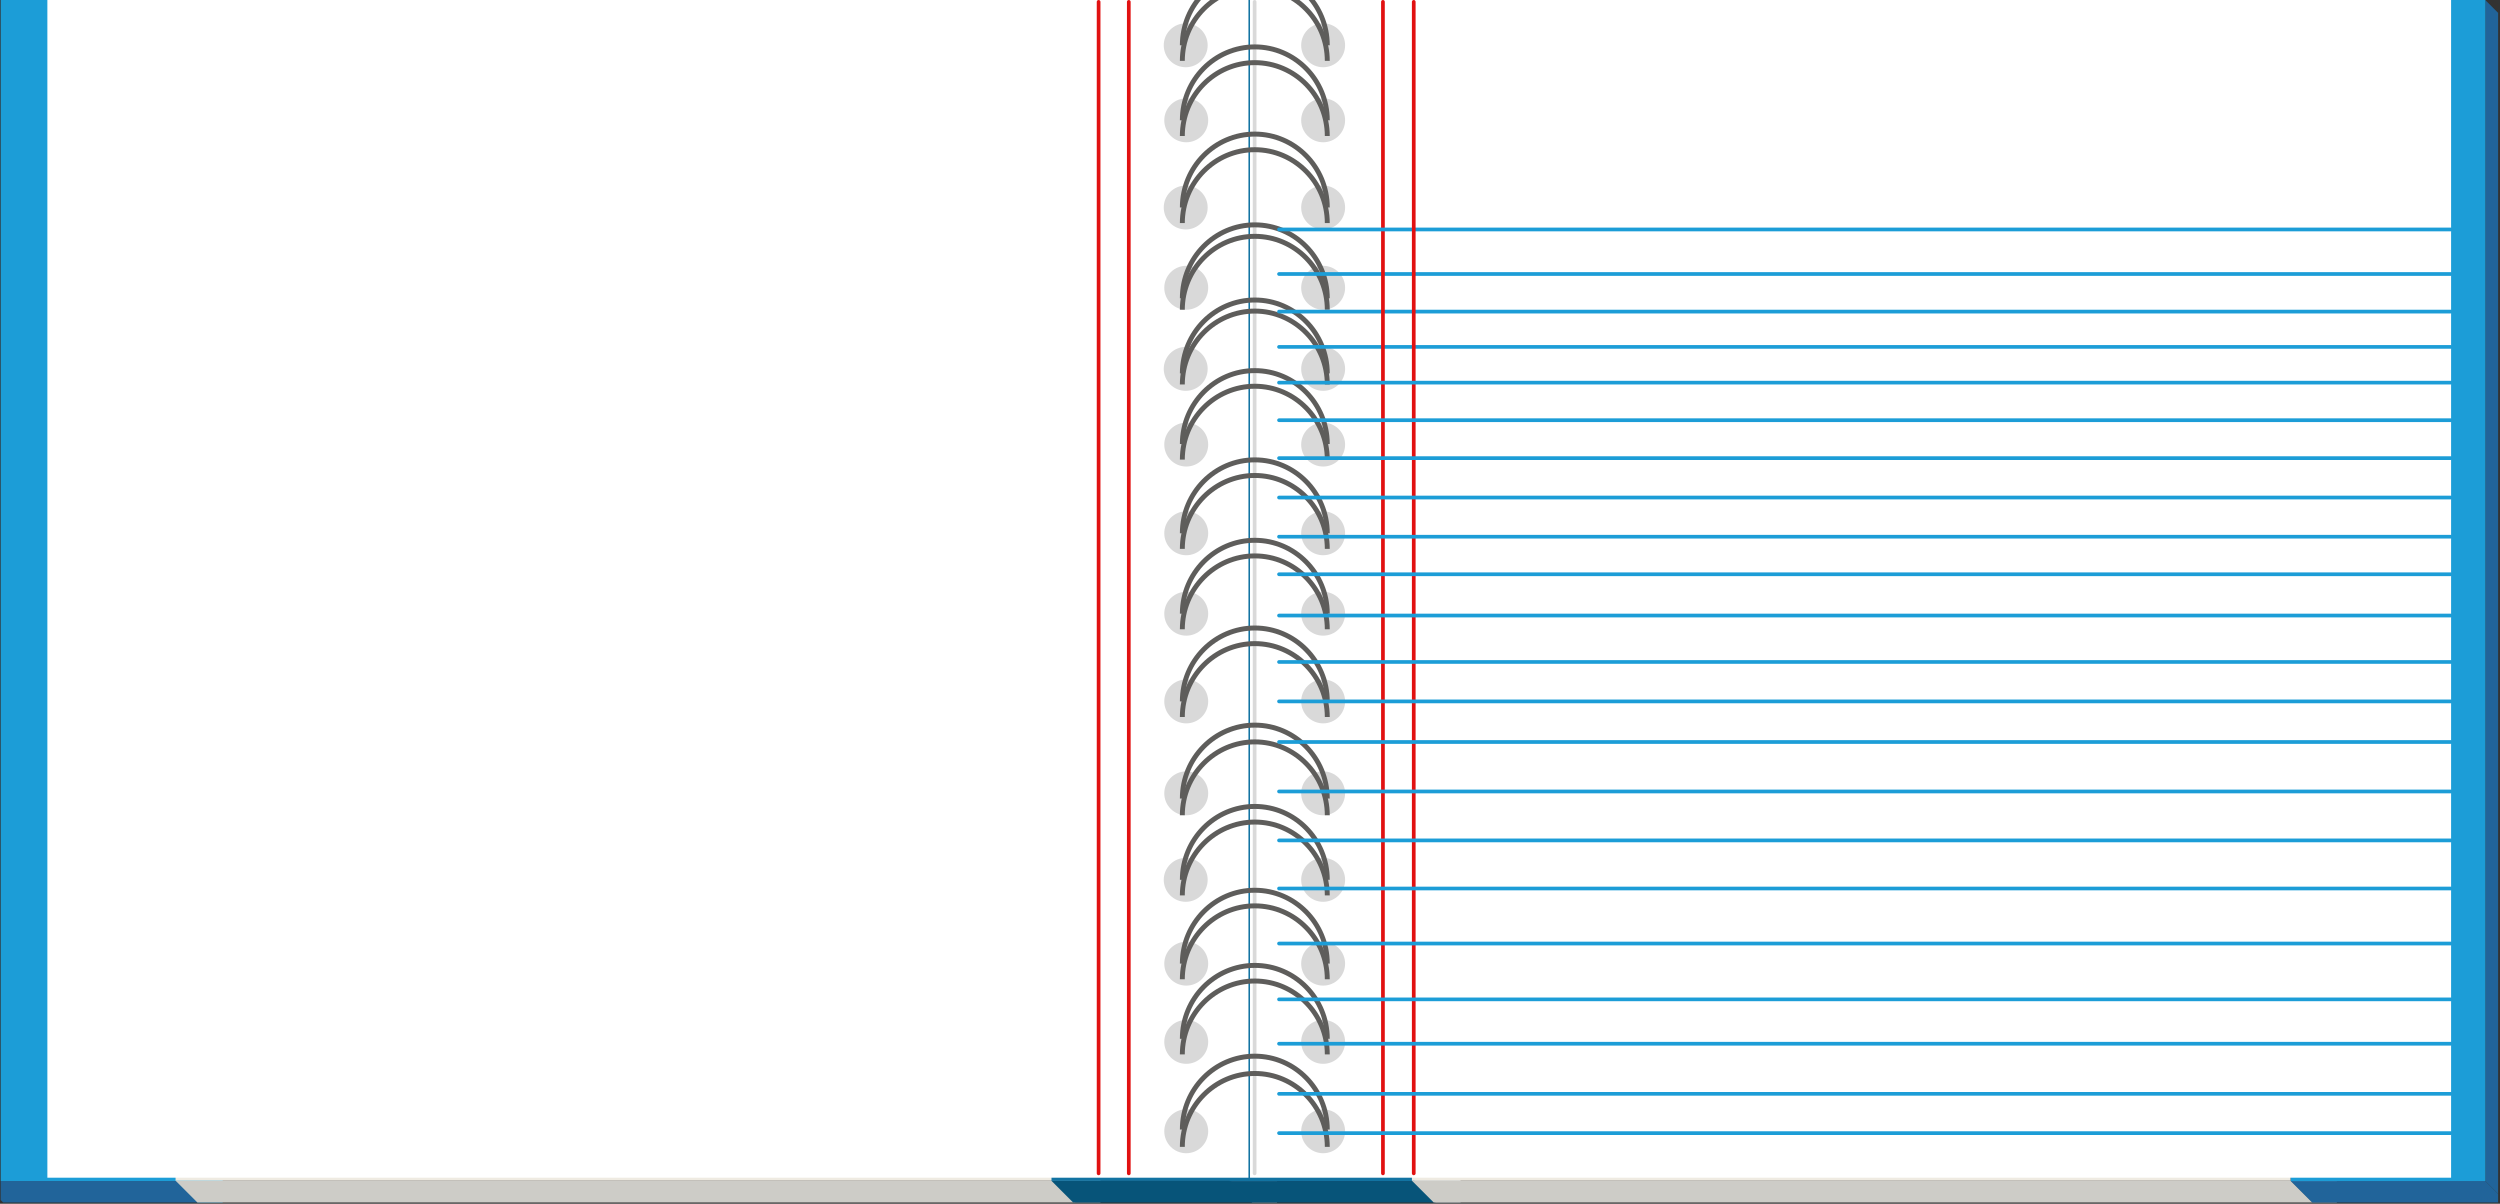 <?xml version="1.0" encoding="UTF-8"?>
<svg xmlns="http://www.w3.org/2000/svg" xmlns:xlink="http://www.w3.org/1999/xlink" width="1012.5pt" height="487.5pt" viewBox="0 0 1012.5 487.5" version="1.2">
<rect x="0" y="0" width="1012.5" height="487.5" fill="#333333" stroke="none"/>
<defs>
<clipPath id="clip1">
  <path d="M 0.27 478 L 91 478 L 91 487 L 0.27 487 Z M 0.27 478 "/>
</clipPath>
<clipPath id="clip2">
  <path d="M 71 0 L 91 0 L 91 487 L 71 487 Z M 71 0 "/>
</clipPath>
<clipPath id="clip3">
  <path d="M 0.27 0 L 72 0 L 72 479 L 0.27 479 Z M 0.27 0 "/>
</clipPath>
<clipPath id="clip4">
  <path d="M 71 478 L 446 478 L 446 487 L 71 487 Z M 71 478 "/>
</clipPath>
<clipPath id="clip5">
  <path d="M 426 0 L 446 0 L 446 487 L 426 487 Z M 426 0 "/>
</clipPath>
<clipPath id="clip6">
  <path d="M 425 478 L 518 478 L 518 487 L 425 487 Z M 425 478 "/>
</clipPath>
<clipPath id="clip7">
  <path d="M 498 0 L 518 0 L 518 487 L 498 487 Z M 498 0 "/>
</clipPath>
<clipPath id="clip8">
  <path d="M 498 478 L 592 478 L 592 487 L 498 487 Z M 498 478 "/>
</clipPath>
<clipPath id="clip9">
  <path d="M 572 0 L 592 0 L 592 487 L 572 487 Z M 572 0 "/>
</clipPath>
<clipPath id="clip10">
  <path d="M 571 478 L 947 478 L 947 487 L 571 487 Z M 571 478 "/>
</clipPath>
<clipPath id="clip11">
  <path d="M 927 0 L 947 0 L 947 487 L 927 487 Z M 927 0 "/>
</clipPath>
<clipPath id="clip12">
  <path d="M 927 478 L 1011.73 478 L 1011.73 487 L 927 487 Z M 927 478 "/>
</clipPath>
<clipPath id="clip13">
  <path d="M 1006 0 L 1011.73 0 L 1011.73 487 L 1006 487 Z M 1006 0 "/>
</clipPath>
<clipPath id="clip14">
  <path d="M 477.84 0 L 538.555 0 L 538.555 18.328 L 477.84 18.328 Z M 477.84 0 "/>
</clipPath>
<clipPath id="clip15">
  <path d="M 477.84 0 L 538.555 0 L 538.555 24.652 L 477.84 24.652 Z M 477.84 0 "/>
</clipPath>
<clipPath id="clip16">
  <path d="M 477.84 17.98 L 538.555 17.98 L 538.555 48.715 L 477.84 48.715 Z M 477.84 17.98 "/>
</clipPath>
<clipPath id="clip17">
  <path d="M 477.84 24.359 L 538.555 24.359 L 538.555 55.09 L 477.84 55.09 Z M 477.84 24.359 "/>
</clipPath>
<clipPath id="clip18">
  <path d="M 477.84 53.293 L 538.555 53.293 L 538.555 84.027 L 477.84 84.027 Z M 477.84 53.293 "/>
</clipPath>
<clipPath id="clip19">
  <path d="M 477.84 59.617 L 538.555 59.617 L 538.555 90.348 L 477.84 90.348 Z M 477.84 59.617 "/>
</clipPath>
<clipPath id="clip20">
  <path d="M 477.84 90.055 L 538.555 90.055 L 538.555 120.785 L 477.84 120.785 Z M 477.84 90.055 "/>
</clipPath>
<clipPath id="clip21">
  <path d="M 477.84 94.699 L 538.555 94.699 L 538.555 125.434 L 477.84 125.434 Z M 477.84 94.699 "/>
</clipPath>
<clipPath id="clip22">
  <path d="M 477.84 120.492 L 538.555 120.492 L 538.555 151.227 L 477.84 151.227 Z M 477.84 120.492 "/>
</clipPath>
<clipPath id="clip23">
  <path d="M 477.84 124.973 L 538.555 124.973 L 538.555 155.707 L 477.84 155.707 Z M 477.84 124.973 "/>
</clipPath>
<clipPath id="clip24">
  <path d="M 477.84 149.09 L 538.555 149.09 L 538.555 179.824 L 477.84 179.824 Z M 477.84 149.09 "/>
</clipPath>
<clipPath id="clip25">
  <path d="M 477.84 155.414 L 538.555 155.414 L 538.555 186.145 L 477.84 186.145 Z M 477.84 155.414 "/>
</clipPath>
<clipPath id="clip26">
  <path d="M 477.84 185.234 L 538.555 185.234 L 538.555 215.965 L 477.84 215.965 Z M 477.84 185.234 "/>
</clipPath>
<clipPath id="clip27">
  <path d="M 477.84 191.555 L 538.555 191.555 L 538.555 222.289 L 477.84 222.289 Z M 477.84 191.555 "/>
</clipPath>
<clipPath id="clip28">
  <path d="M 477.84 217.805 L 538.555 217.805 L 538.555 248.539 L 477.84 248.539 Z M 477.84 217.805 "/>
</clipPath>
<clipPath id="clip29">
  <path d="M 477.84 224.129 L 538.555 224.129 L 538.555 254.863 L 477.84 254.863 Z M 477.84 224.129 "/>
</clipPath>
<clipPath id="clip30">
  <path d="M 477.84 253.328 L 538.555 253.328 L 538.555 284.062 L 477.84 284.062 Z M 477.84 253.328 "/>
</clipPath>
<clipPath id="clip31">
  <path d="M 477.84 259.652 L 538.555 259.652 L 538.555 290.383 L 477.84 290.383 Z M 477.84 259.652 "/>
</clipPath>
<clipPath id="clip32">
  <path d="M 477.84 292.66 L 538.555 292.66 L 538.555 323.395 L 477.84 323.395 Z M 477.84 292.66 "/>
</clipPath>
<clipPath id="clip33">
  <path d="M 477.84 299.449 L 538.555 299.449 L 538.555 330.184 L 477.84 330.184 Z M 477.84 299.449 "/>
</clipPath>
<clipPath id="clip34">
  <path d="M 477.84 325.594 L 538.555 325.594 L 538.555 356.328 L 477.84 356.328 Z M 477.84 325.594 "/>
</clipPath>
<clipPath id="clip35">
  <path d="M 477.84 331.918 L 538.555 331.918 L 538.555 362.648 L 477.84 362.648 Z M 477.84 331.918 "/>
</clipPath>
<clipPath id="clip36">
  <path d="M 477.84 359.535 L 538.555 359.535 L 538.555 390.27 L 477.84 390.27 Z M 477.84 359.535 "/>
</clipPath>
<clipPath id="clip37">
  <path d="M 477.84 365.859 L 538.555 365.859 L 538.555 396.594 L 477.84 396.594 Z M 477.84 365.859 "/>
</clipPath>
<clipPath id="clip38">
  <path d="M 477.84 389.973 L 538.555 389.973 L 538.555 420.707 L 477.84 420.707 Z M 477.84 389.973 "/>
</clipPath>
<clipPath id="clip39">
  <path d="M 477.84 396.297 L 538.555 396.297 L 538.555 427.031 L 477.84 427.031 Z M 477.84 396.297 "/>
</clipPath>
<clipPath id="clip40">
  <path d="M 477.84 426.734 L 538.555 426.734 L 538.555 457.469 L 477.84 457.469 Z M 477.84 426.734 "/>
</clipPath>
<clipPath id="clip41">
  <path d="M 477.84 433.746 L 538.555 433.746 L 538.555 464.477 L 477.84 464.477 Z M 477.84 433.746 "/>
</clipPath>
</defs>
<g id="surface1">
<g clip-path="url(#clip1)" clip-rule="nonzero">
<path style=" stroke:none;fill-rule:nonzero;fill:rgb(12.939%,39.22%,60.39%);fill-opacity:1;" d="M 71.391 478.344 L -7.395 478.344 L 11.387 497.129 L 90.176 497.129 Z M 71.391 478.344 "/>
</g>
<g clip-path="url(#clip2)" clip-rule="nonzero">
<path style=" stroke:none;fill-rule:nonzero;fill:rgb(10.979%,61.569%,84.309%);fill-opacity:1;" d="M 90.176 18.785 L 71.391 0.078 L 71.391 478.344 L 90.176 497.129 Z M 90.176 18.785 "/>
</g>
<g clip-path="url(#clip3)" clip-rule="nonzero">
<path style=" stroke:none;fill-rule:nonzero;fill:rgb(10.979%,61.569%,84.309%);fill-opacity:1;" d="M 11.387 0 L -7.395 0 L -7.395 478.344 L 71.391 478.344 L 71.391 0 Z M 11.387 0 "/>
</g>
<g clip-path="url(#clip4)" clip-rule="nonzero">
<path style=" stroke:none;fill-rule:nonzero;fill:rgb(80.389%,79.999%,78.04%);fill-opacity:1;" d="M 426.906 478.176 L 71.105 478.176 L 89.887 496.957 L 445.691 496.957 Z M 426.906 478.176 "/>
</g>
<g clip-path="url(#clip5)" clip-rule="nonzero">
<path style=" stroke:none;fill-rule:nonzero;fill:rgb(60.39%,65.489%,69.8%);fill-opacity:1;" d="M 445.691 18.777 L 426.906 0.078 L 426.906 478.176 L 445.691 496.957 Z M 445.691 18.777 "/>
</g>
<path style=" stroke:none;fill-rule:nonzero;fill:rgb(93.729%,92.159%,88.629%);fill-opacity:1;" d="M 89.887 0 L 71.105 0 L 71.105 478.176 L 426.906 478.176 L 426.906 0 Z M 89.887 0 "/>
<g clip-path="url(#clip6)" clip-rule="nonzero">
<path style=" stroke:none;fill-rule:nonzero;fill:rgb(2.75%,32.939%,47.449%);fill-opacity:1;" d="M 498.414 478.258 L 425.859 478.258 L 444.645 497.039 L 517.199 497.039 Z M 498.414 478.258 "/>
</g>
<g clip-path="url(#clip7)" clip-rule="nonzero">
<path style=" stroke:none;fill-rule:nonzero;fill:rgb(60.39%,65.489%,69.8%);fill-opacity:1;" d="M 517.199 18.781 L 498.414 0.078 L 498.414 478.258 L 517.199 497.039 Z M 517.199 18.781 "/>
</g>
<path style=" stroke:none;fill-rule:nonzero;fill:rgb(7.059%,45.099%,63.53%);fill-opacity:1;" d="M 444.645 0 L 425.859 0 L 425.859 478.258 L 498.414 478.258 L 498.414 0 Z M 444.645 0 "/>
<g clip-path="url(#clip8)" clip-rule="nonzero">
<path style=" stroke:none;fill-rule:nonzero;fill:rgb(2.75%,32.939%,47.449%);fill-opacity:1;" d="M 572.746 478.324 L 498.004 478.324 L 516.785 497.109 L 591.531 497.109 Z M 572.746 478.324 "/>
</g>
<g clip-path="url(#clip9)" clip-rule="nonzero">
<path style=" stroke:none;fill-rule:nonzero;fill:rgb(60.39%,65.489%,69.8%);fill-opacity:1;" d="M 591.531 18.785 L 572.746 0.078 L 572.746 478.324 L 591.531 497.109 Z M 591.531 18.785 "/>
</g>
<path style=" stroke:none;fill-rule:nonzero;fill:rgb(7.059%,45.099%,63.53%);fill-opacity:1;" d="M 516.785 0 L 498.004 0 L 498.004 478.324 L 572.746 478.324 L 572.746 0 Z M 516.785 0 "/>
<g clip-path="url(#clip10)" clip-rule="nonzero">
<path style=" stroke:none;fill-rule:nonzero;fill:rgb(80.389%,79.999%,78.04%);fill-opacity:1;" d="M 927.625 478.176 L 571.824 478.176 L 590.609 496.957 L 946.41 496.957 Z M 927.625 478.176 "/>
</g>
<g clip-path="url(#clip11)" clip-rule="nonzero">
<path style=" stroke:none;fill-rule:nonzero;fill:rgb(60.39%,65.489%,69.8%);fill-opacity:1;" d="M 946.41 18.777 L 927.625 0.078 L 927.625 478.176 L 946.41 496.957 Z M 946.41 18.777 "/>
</g>
<path style=" stroke:none;fill-rule:nonzero;fill:rgb(93.729%,92.159%,88.629%);fill-opacity:1;" d="M 590.609 0 L 571.824 0 L 571.824 478.176 L 927.625 478.176 L 927.625 0 Z M 590.609 0 "/>
<g clip-path="url(#clip12)" clip-rule="nonzero">
<path style=" stroke:none;fill-rule:nonzero;fill:rgb(12.939%,39.22%,60.39%);fill-opacity:1;" d="M 1006.586 478.344 L 927.797 478.344 L 946.582 497.129 L 1025.371 497.129 Z M 1006.586 478.344 "/>
</g>
<g clip-path="url(#clip13)" clip-rule="nonzero">
<path style=" stroke:none;fill-rule:nonzero;fill:rgb(12.939%,39.22%,60.39%);fill-opacity:1;" d="M 1025.371 18.785 L 1006.586 0.078 L 1006.586 478.344 L 1025.371 497.129 Z M 1025.371 18.785 "/>
</g>
<path style=" stroke:none;fill-rule:nonzero;fill:rgb(10.979%,61.569%,84.309%);fill-opacity:1;" d="M 946.582 0 L 927.797 0 L 927.797 478.344 L 1006.586 478.344 L 1006.586 0 Z M 946.582 0 "/>
<path style=" stroke:none;fill-rule:nonzero;fill:rgb(100%,100%,100%);fill-opacity:1;" d="M 19.184 0 L 505.621 0 L 505.621 476.969 L 19.184 476.969 Z M 19.184 0 "/>
<path style=" stroke:none;fill-rule:nonzero;fill:rgb(100%,100%,100%);fill-opacity:1;" d="M 506.254 0 L 992.691 0 L 992.691 476.969 L 506.254 476.969 Z M 506.254 0 "/>
<path style=" stroke:none;fill-rule:nonzero;fill:rgb(85.1%,85.1%,85.1%);fill-opacity:1;" d="M 480.211 75.141 C 479.629 75.141 479.047 75.195 478.477 75.309 C 477.902 75.422 477.348 75.594 476.809 75.816 C 476.266 76.039 475.754 76.312 475.27 76.637 C 474.785 76.961 474.336 77.332 473.922 77.746 C 473.508 78.156 473.141 78.605 472.816 79.094 C 472.492 79.578 472.215 80.09 471.992 80.629 C 471.77 81.168 471.602 81.727 471.488 82.301 C 471.371 82.871 471.316 83.449 471.316 84.035 C 471.316 84.617 471.371 85.195 471.488 85.77 C 471.602 86.344 471.77 86.898 471.992 87.438 C 472.215 87.977 472.492 88.492 472.816 88.977 C 473.141 89.461 473.508 89.91 473.922 90.324 C 474.336 90.738 474.785 91.105 475.27 91.43 C 475.754 91.754 476.266 92.027 476.809 92.254 C 477.348 92.477 477.902 92.645 478.477 92.758 C 479.047 92.871 479.629 92.93 480.211 92.93 C 480.797 92.93 481.375 92.871 481.945 92.758 C 482.52 92.645 483.074 92.477 483.617 92.254 C 484.156 92.027 484.668 91.754 485.152 91.43 C 485.641 91.105 486.09 90.738 486.5 90.324 C 486.914 89.91 487.281 89.461 487.605 88.977 C 487.934 88.492 488.207 87.977 488.43 87.438 C 488.652 86.898 488.82 86.344 488.938 85.77 C 489.051 85.195 489.105 84.617 489.105 84.035 C 489.105 83.449 489.051 82.871 488.938 82.301 C 488.82 81.727 488.652 81.168 488.43 80.629 C 488.207 80.09 487.934 79.578 487.605 79.094 C 487.281 78.605 486.914 78.156 486.5 77.746 C 486.09 77.332 485.641 76.961 485.152 76.637 C 484.668 76.312 484.156 76.039 483.617 75.816 C 483.074 75.594 482.52 75.422 481.945 75.309 C 481.375 75.195 480.797 75.141 480.211 75.141 Z M 480.211 75.141 "/>
<path style=" stroke:none;fill-rule:nonzero;fill:rgb(85.1%,85.1%,85.1%);fill-opacity:1;" d="M 480.426 107.648 C 479.84 107.648 479.262 107.707 478.691 107.82 C 478.117 107.934 477.559 108.102 477.02 108.328 C 476.48 108.551 475.969 108.824 475.484 109.148 C 474.996 109.473 474.547 109.844 474.137 110.254 C 473.723 110.668 473.352 111.117 473.027 111.602 C 472.703 112.09 472.43 112.602 472.207 113.141 C 471.984 113.68 471.812 114.238 471.699 114.809 C 471.586 115.383 471.531 115.961 471.531 116.547 C 471.531 117.129 471.586 117.707 471.699 118.281 C 471.812 118.855 471.984 119.41 472.207 119.949 C 472.43 120.488 472.703 121 473.027 121.488 C 473.352 121.973 473.723 122.422 474.137 122.836 C 474.547 123.25 474.996 123.617 475.484 123.941 C 475.969 124.266 476.48 124.539 477.02 124.762 C 477.559 124.988 478.117 125.156 478.691 125.27 C 479.262 125.383 479.84 125.441 480.426 125.441 C 481.008 125.441 481.586 125.383 482.16 125.27 C 482.734 125.156 483.289 124.988 483.828 124.762 C 484.367 124.539 484.883 124.266 485.367 123.941 C 485.852 123.617 486.301 123.25 486.715 122.836 C 487.129 122.422 487.496 121.973 487.82 121.488 C 488.145 121 488.418 120.488 488.645 119.949 C 488.867 119.41 489.035 118.855 489.148 118.281 C 489.262 117.707 489.32 117.129 489.32 116.547 C 489.32 115.961 489.262 115.383 489.148 114.809 C 489.035 114.238 488.867 113.68 488.645 113.141 C 488.418 112.602 488.145 112.09 487.82 111.602 C 487.496 111.117 487.129 110.668 486.715 110.254 C 486.301 109.844 485.852 109.473 485.367 109.148 C 484.883 108.824 484.367 108.551 483.828 108.328 C 483.289 108.102 482.734 107.934 482.16 107.82 C 481.586 107.707 481.008 107.648 480.426 107.648 Z M 480.426 107.648 "/>
<path style=" stroke:none;fill-rule:nonzero;fill:rgb(85.1%,85.1%,85.1%);fill-opacity:1;" d="M 480.211 140.496 C 479.629 140.496 479.047 140.555 478.477 140.668 C 477.902 140.781 477.348 140.953 476.809 141.176 C 476.266 141.398 475.754 141.672 475.27 141.996 C 474.785 142.32 474.336 142.691 473.922 143.102 C 473.508 143.516 473.141 143.965 472.816 144.449 C 472.492 144.938 472.215 145.449 471.992 145.988 C 471.77 146.527 471.602 147.086 471.488 147.656 C 471.371 148.23 471.316 148.809 471.316 149.395 C 471.316 149.977 471.371 150.555 471.488 151.129 C 471.602 151.703 471.77 152.258 471.992 152.797 C 472.215 153.336 472.492 153.852 472.816 154.336 C 473.141 154.82 473.508 155.27 473.922 155.684 C 474.336 156.098 474.785 156.465 475.27 156.789 C 475.754 157.113 476.266 157.387 476.809 157.613 C 477.348 157.836 477.902 158.004 478.477 158.117 C 479.047 158.23 479.629 158.289 480.211 158.289 C 480.797 158.289 481.375 158.23 481.945 158.117 C 482.52 158.004 483.074 157.836 483.617 157.613 C 484.156 157.387 484.668 157.113 485.152 156.789 C 485.641 156.465 486.09 156.098 486.5 155.684 C 486.914 155.27 487.281 154.82 487.605 154.336 C 487.934 153.852 488.207 153.336 488.43 152.797 C 488.652 152.258 488.82 151.703 488.938 151.129 C 489.051 150.555 489.105 149.977 489.105 149.395 C 489.105 148.809 489.051 148.23 488.938 147.656 C 488.82 147.086 488.652 146.527 488.43 145.988 C 488.207 145.449 487.934 144.938 487.605 144.449 C 487.281 143.965 486.914 143.516 486.5 143.102 C 486.09 142.691 485.641 142.32 485.152 141.996 C 484.668 141.672 484.156 141.398 483.617 141.176 C 483.074 140.953 482.52 140.781 481.945 140.668 C 481.375 140.555 480.797 140.496 480.211 140.496 Z M 480.211 140.496 "/>
<path style=" stroke:none;fill-rule:nonzero;fill:rgb(85.1%,85.1%,85.1%);fill-opacity:1;" d="M 480.426 171.156 C 479.84 171.156 479.262 171.211 478.691 171.328 C 478.117 171.441 477.559 171.609 477.02 171.832 C 476.48 172.055 475.969 172.332 475.484 172.656 C 474.996 172.98 474.547 173.348 474.137 173.762 C 473.723 174.176 473.352 174.625 473.027 175.109 C 472.703 175.594 472.43 176.109 472.207 176.648 C 471.984 177.188 471.812 177.742 471.699 178.316 C 471.586 178.891 471.531 179.469 471.531 180.051 C 471.531 180.637 471.586 181.215 471.699 181.785 C 471.812 182.359 471.984 182.914 472.207 183.457 C 472.43 183.996 472.703 184.508 473.027 184.992 C 473.352 185.48 473.723 185.93 474.137 186.34 C 474.547 186.754 474.996 187.125 475.484 187.449 C 475.969 187.773 476.48 188.047 477.02 188.27 C 477.559 188.492 478.117 188.66 478.691 188.777 C 479.262 188.891 479.84 188.945 480.426 188.945 C 481.008 188.945 481.586 188.891 482.16 188.777 C 482.734 188.66 483.289 188.492 483.828 188.27 C 484.367 188.047 484.883 187.773 485.367 187.449 C 485.852 187.125 486.301 186.754 486.715 186.34 C 487.129 185.93 487.496 185.48 487.82 184.992 C 488.145 184.508 488.418 183.996 488.645 183.457 C 488.867 182.914 489.035 182.359 489.148 181.785 C 489.262 181.215 489.32 180.637 489.32 180.051 C 489.32 179.469 489.262 178.891 489.148 178.316 C 489.035 177.742 488.867 177.188 488.645 176.648 C 488.418 176.109 488.145 175.594 487.82 175.109 C 487.496 174.625 487.129 174.176 486.715 173.762 C 486.301 173.348 485.852 172.98 485.367 172.656 C 484.883 172.332 484.367 172.055 483.828 171.832 C 483.289 171.609 482.734 171.441 482.16 171.328 C 481.586 171.211 481.008 171.156 480.426 171.156 Z M 480.426 171.156 "/>
<path style=" stroke:none;fill-rule:nonzero;fill:rgb(85.1%,85.1%,85.1%);fill-opacity:1;" d="M 480.426 207.078 C 479.84 207.078 479.262 207.137 478.691 207.25 C 478.117 207.363 477.559 207.531 477.02 207.758 C 476.48 207.98 475.969 208.254 475.484 208.578 C 474.996 208.902 474.547 209.273 474.137 209.684 C 473.723 210.098 473.352 210.547 473.027 211.031 C 472.703 211.52 472.43 212.031 472.207 212.57 C 471.984 213.109 471.812 213.668 471.699 214.238 C 471.586 214.812 471.531 215.391 471.531 215.977 C 471.531 216.559 471.586 217.137 471.699 217.711 C 471.812 218.285 471.984 218.84 472.207 219.379 C 472.43 219.918 472.703 220.43 473.027 220.918 C 473.352 221.402 473.723 221.852 474.137 222.266 C 474.547 222.68 474.996 223.047 475.484 223.371 C 475.969 223.695 476.48 223.969 477.02 224.191 C 477.559 224.418 478.117 224.586 478.691 224.699 C 479.262 224.812 479.84 224.871 480.426 224.871 C 481.008 224.871 481.586 224.812 482.16 224.699 C 482.734 224.586 483.289 224.418 483.828 224.191 C 484.367 223.969 484.883 223.695 485.367 223.371 C 485.852 223.047 486.301 222.68 486.715 222.266 C 487.129 221.852 487.496 221.402 487.82 220.918 C 488.145 220.43 488.418 219.918 488.645 219.379 C 488.867 218.84 489.035 218.285 489.148 217.711 C 489.262 217.137 489.32 216.559 489.32 215.977 C 489.32 215.391 489.262 214.812 489.148 214.238 C 489.035 213.668 488.867 213.109 488.645 212.57 C 488.418 212.031 488.145 211.52 487.82 211.031 C 487.496 210.547 487.129 210.098 486.715 209.684 C 486.301 209.273 485.852 208.902 485.367 208.578 C 484.883 208.254 484.367 207.98 483.828 207.758 C 483.289 207.531 482.734 207.363 482.16 207.25 C 481.586 207.137 481.008 207.078 480.426 207.078 Z M 480.426 207.078 "/>
<path style=" stroke:none;fill-rule:nonzero;fill:rgb(85.1%,85.1%,85.1%);fill-opacity:1;" d="M 480.426 239.652 C 479.84 239.652 479.262 239.711 478.691 239.824 C 478.117 239.938 477.559 240.105 477.02 240.328 C 476.48 240.555 475.969 240.828 475.484 241.152 C 474.996 241.477 474.547 241.844 474.137 242.258 C 473.723 242.672 473.352 243.121 473.027 243.605 C 472.703 244.09 472.43 244.605 472.207 245.145 C 471.984 245.684 471.812 246.238 471.699 246.812 C 471.586 247.387 471.531 247.965 471.531 248.547 C 471.531 249.133 471.586 249.711 471.699 250.281 C 471.812 250.855 471.984 251.414 472.207 251.953 C 472.43 252.492 472.703 253.004 473.027 253.488 C 473.352 253.977 473.723 254.426 474.137 254.836 C 474.547 255.25 474.996 255.621 475.484 255.945 C 475.969 256.27 476.48 256.543 477.02 256.766 C 477.559 256.988 478.117 257.16 478.691 257.273 C 479.262 257.387 479.84 257.441 480.426 257.441 C 481.008 257.441 481.586 257.387 482.16 257.273 C 482.734 257.16 483.289 256.988 483.828 256.766 C 484.367 256.543 484.883 256.27 485.367 255.945 C 485.852 255.621 486.301 255.25 486.715 254.836 C 487.129 254.426 487.496 253.977 487.82 253.488 C 488.145 253.004 488.418 252.492 488.645 251.953 C 488.867 251.414 489.035 250.855 489.148 250.281 C 489.262 249.711 489.32 249.133 489.32 248.547 C 489.32 247.965 489.262 247.387 489.148 246.812 C 489.035 246.238 488.867 245.684 488.645 245.145 C 488.418 244.605 488.145 244.09 487.82 243.605 C 487.496 243.121 487.129 242.672 486.715 242.258 C 486.301 241.844 485.852 241.477 485.367 241.152 C 484.883 240.828 484.367 240.555 483.828 240.328 C 483.289 240.105 482.734 239.938 482.16 239.824 C 481.586 239.711 481.008 239.652 480.426 239.652 Z M 480.426 239.652 "/>
<path style=" stroke:none;fill-rule:nonzero;fill:rgb(85.1%,85.1%,85.1%);fill-opacity:1;" d="M 480.426 275.176 C 479.84 275.176 479.262 275.23 478.691 275.344 C 478.117 275.461 477.559 275.629 477.02 275.852 C 476.48 276.074 475.969 276.348 475.484 276.672 C 474.996 276.996 474.547 277.367 474.137 277.781 C 473.723 278.191 473.352 278.641 473.027 279.129 C 472.703 279.613 472.43 280.125 472.207 280.664 C 471.984 281.207 471.812 281.762 471.699 282.336 C 471.586 282.906 471.531 283.484 471.531 284.07 C 471.531 284.652 471.586 285.23 471.699 285.805 C 471.812 286.379 471.984 286.934 472.207 287.473 C 472.43 288.012 472.703 288.527 473.027 289.012 C 473.352 289.496 473.723 289.945 474.137 290.359 C 474.547 290.773 474.996 291.141 475.484 291.465 C 475.969 291.789 476.48 292.066 477.02 292.289 C 477.559 292.512 478.117 292.68 478.691 292.793 C 479.262 292.906 479.84 292.965 480.426 292.965 C 481.008 292.965 481.586 292.906 482.16 292.793 C 482.734 292.68 483.289 292.512 483.828 292.289 C 484.367 292.066 484.883 291.789 485.367 291.465 C 485.852 291.141 486.301 290.773 486.715 290.359 C 487.129 289.945 487.496 289.496 487.82 289.012 C 488.145 288.527 488.418 288.012 488.645 287.473 C 488.867 286.934 489.035 286.379 489.148 285.805 C 489.262 285.23 489.32 284.652 489.32 284.07 C 489.32 283.484 489.262 282.906 489.148 282.336 C 489.035 281.762 488.867 281.207 488.645 280.664 C 488.418 280.125 488.145 279.613 487.82 279.129 C 487.496 278.641 487.129 278.191 486.715 277.781 C 486.301 277.367 485.852 276.996 485.367 276.672 C 484.883 276.348 484.367 276.074 483.828 275.852 C 483.289 275.629 482.734 275.461 482.16 275.344 C 481.586 275.23 481.008 275.176 480.426 275.176 Z M 480.426 275.176 "/>
<path style=" stroke:none;fill-rule:nonzero;fill:rgb(85.1%,85.1%,85.1%);fill-opacity:1;" d="M 480.426 312.402 C 479.84 312.402 479.262 312.457 478.691 312.574 C 478.117 312.688 477.559 312.855 477.02 313.078 C 476.48 313.301 475.969 313.578 475.484 313.902 C 474.996 314.227 474.547 314.594 474.137 315.008 C 473.723 315.422 473.352 315.871 473.027 316.355 C 472.703 316.84 472.43 317.352 472.207 317.895 C 471.984 318.434 471.812 318.988 471.699 319.562 C 471.586 320.133 471.531 320.715 471.531 321.297 C 471.531 321.883 471.586 322.461 471.699 323.031 C 471.812 323.605 471.984 324.16 472.207 324.703 C 472.43 325.242 472.703 325.754 473.027 326.238 C 473.352 326.727 473.723 327.176 474.137 327.586 C 474.547 328 474.996 328.367 475.484 328.695 C 475.969 329.02 476.48 329.293 477.02 329.516 C 477.559 329.738 478.117 329.906 478.691 330.023 C 479.262 330.137 479.84 330.191 480.426 330.191 C 481.008 330.191 481.586 330.137 482.16 330.023 C 482.734 329.906 483.289 329.738 483.828 329.516 C 484.367 329.293 484.883 329.02 485.367 328.695 C 485.852 328.367 486.301 328 486.715 327.586 C 487.129 327.176 487.496 326.727 487.82 326.238 C 488.145 325.754 488.418 325.242 488.645 324.703 C 488.867 324.16 489.035 323.605 489.148 323.031 C 489.262 322.461 489.32 321.883 489.32 321.297 C 489.32 320.715 489.262 320.133 489.148 319.562 C 489.035 318.988 488.867 318.434 488.645 317.895 C 488.418 317.352 488.145 316.84 487.82 316.355 C 487.496 315.871 487.129 315.422 486.715 315.008 C 486.301 314.594 485.852 314.227 485.367 313.902 C 484.883 313.578 484.367 313.301 483.828 313.078 C 483.289 312.855 482.734 312.688 482.16 312.574 C 481.586 312.457 481.008 312.402 480.426 312.402 Z M 480.426 312.402 "/>
<path style=" stroke:none;fill-rule:nonzero;fill:rgb(85.1%,85.1%,85.1%);fill-opacity:1;" d="M 480.211 347.441 C 479.629 347.441 479.047 347.496 478.477 347.609 C 477.902 347.723 477.348 347.895 476.809 348.117 C 476.266 348.34 475.754 348.613 475.27 348.938 C 474.785 349.262 474.336 349.633 473.922 350.047 C 473.508 350.457 473.141 350.906 472.816 351.395 C 472.492 351.879 472.215 352.391 471.992 352.93 C 471.77 353.469 471.602 354.027 471.488 354.598 C 471.371 355.172 471.316 355.75 471.316 356.336 C 471.316 356.918 471.371 357.496 471.488 358.07 C 471.602 358.645 471.77 359.199 471.992 359.738 C 472.215 360.277 472.492 360.793 472.816 361.277 C 473.141 361.762 473.508 362.211 473.922 362.625 C 474.336 363.039 474.785 363.406 475.27 363.73 C 475.754 364.055 476.266 364.328 476.809 364.555 C 477.348 364.777 477.902 364.945 478.477 365.059 C 479.047 365.172 479.629 365.23 480.211 365.23 C 480.797 365.23 481.375 365.172 481.945 365.059 C 482.52 364.945 483.074 364.777 483.617 364.555 C 484.156 364.328 484.668 364.055 485.152 363.73 C 485.641 363.406 486.09 363.039 486.5 362.625 C 486.914 362.211 487.281 361.762 487.605 361.277 C 487.934 360.793 488.207 360.277 488.43 359.738 C 488.652 359.199 488.82 358.645 488.938 358.07 C 489.051 357.496 489.105 356.918 489.105 356.336 C 489.105 355.75 489.051 355.172 488.938 354.598 C 488.82 354.027 488.652 353.469 488.43 352.93 C 488.207 352.391 487.934 351.879 487.605 351.395 C 487.281 350.906 486.914 350.457 486.5 350.047 C 486.09 349.633 485.641 349.262 485.152 348.938 C 484.668 348.613 484.156 348.34 483.617 348.117 C 483.074 347.895 482.52 347.723 481.945 347.609 C 481.375 347.496 480.797 347.441 480.211 347.441 Z M 480.211 347.441 "/>
<path style=" stroke:none;fill-rule:nonzero;fill:rgb(85.1%,85.1%,85.1%);fill-opacity:1;" d="M 480.426 381.383 C 479.84 381.383 479.262 381.438 478.691 381.555 C 478.117 381.668 477.559 381.836 477.02 382.059 C 476.48 382.281 475.969 382.559 475.484 382.883 C 474.996 383.207 474.547 383.574 474.137 383.988 C 473.723 384.402 473.352 384.852 473.027 385.336 C 472.703 385.82 472.43 386.336 472.207 386.875 C 471.984 387.414 471.812 387.969 471.699 388.543 C 471.586 389.117 471.531 389.695 471.531 390.277 C 471.531 390.863 471.586 391.441 471.699 392.012 C 471.812 392.586 471.984 393.141 472.207 393.684 C 472.43 394.223 472.703 394.734 473.027 395.219 C 473.352 395.707 473.723 396.156 474.137 396.566 C 474.547 396.98 474.996 397.352 475.484 397.676 C 475.969 398 476.48 398.273 477.02 398.496 C 477.559 398.719 478.117 398.887 478.691 399.004 C 479.262 399.117 479.84 399.172 480.426 399.172 C 481.008 399.172 481.586 399.117 482.16 399.004 C 482.734 398.887 483.289 398.719 483.828 398.496 C 484.367 398.273 484.883 398 485.367 397.676 C 485.852 397.352 486.301 396.98 486.715 396.566 C 487.129 396.156 487.496 395.707 487.82 395.219 C 488.145 394.734 488.418 394.223 488.645 393.684 C 488.867 393.141 489.035 392.586 489.148 392.012 C 489.262 391.441 489.32 390.863 489.32 390.277 C 489.32 389.695 489.262 389.117 489.148 388.543 C 489.035 387.969 488.867 387.414 488.645 386.875 C 488.418 386.336 488.145 385.82 487.82 385.336 C 487.496 384.852 487.129 384.402 486.715 383.988 C 486.301 383.574 485.852 383.207 485.367 382.883 C 484.883 382.559 484.367 382.281 483.828 382.059 C 483.289 381.836 482.734 381.668 482.16 381.555 C 481.586 381.438 481.008 381.383 480.426 381.383 Z M 480.426 381.383 "/>
<path style=" stroke:none;fill-rule:nonzero;fill:rgb(85.1%,85.1%,85.1%);fill-opacity:1;" d="M 480.426 413.062 C 479.84 413.062 479.262 413.117 478.691 413.23 C 478.117 413.348 477.559 413.516 477.02 413.738 C 476.48 413.961 475.969 414.234 475.484 414.559 C 474.996 414.887 474.547 415.254 474.137 415.668 C 473.723 416.078 473.352 416.527 473.027 417.016 C 472.703 417.5 472.43 418.012 472.207 418.551 C 471.984 419.094 471.812 419.648 471.699 420.223 C 471.586 420.793 471.531 421.371 471.531 421.957 C 471.531 422.539 471.586 423.121 471.699 423.691 C 471.812 424.266 471.984 424.82 472.207 425.359 C 472.43 425.902 472.703 426.414 473.027 426.898 C 473.352 427.383 473.723 427.832 474.137 428.246 C 474.547 428.66 474.996 429.027 475.484 429.352 C 475.969 429.676 476.48 429.953 477.02 430.176 C 477.559 430.398 478.117 430.566 478.691 430.68 C 479.262 430.797 479.84 430.852 480.426 430.852 C 481.008 430.852 481.586 430.797 482.16 430.68 C 482.734 430.566 483.289 430.398 483.828 430.176 C 484.367 429.953 484.883 429.676 485.367 429.352 C 485.852 429.027 486.301 428.66 486.715 428.246 C 487.129 427.832 487.496 427.383 487.82 426.898 C 488.145 426.414 488.418 425.902 488.645 425.359 C 488.867 424.82 489.035 424.266 489.148 423.691 C 489.262 423.121 489.32 422.539 489.32 421.957 C 489.32 421.371 489.262 420.793 489.148 420.223 C 489.035 419.648 488.867 419.094 488.645 418.551 C 488.418 418.012 488.145 417.5 487.82 417.016 C 487.496 416.527 487.129 416.078 486.715 415.668 C 486.301 415.254 485.852 414.887 485.367 414.559 C 484.883 414.234 484.367 413.961 483.828 413.738 C 483.289 413.516 482.734 413.348 482.16 413.23 C 481.586 413.117 481.008 413.062 480.426 413.062 Z M 480.426 413.062 "/>
<path style=" stroke:none;fill-rule:nonzero;fill:rgb(85.1%,85.1%,85.1%);fill-opacity:1;" d="M 480.426 449.27 C 479.84 449.27 479.262 449.324 478.691 449.438 C 478.117 449.555 477.559 449.723 477.02 449.945 C 476.48 450.168 475.969 450.441 475.484 450.766 C 474.996 451.09 474.547 451.461 474.137 451.875 C 473.723 452.285 473.352 452.734 473.027 453.223 C 472.703 453.707 472.43 454.219 472.207 454.758 C 471.984 455.301 471.812 455.855 471.699 456.43 C 471.586 457 471.531 457.578 471.531 458.164 C 471.531 458.746 471.586 459.324 471.699 459.898 C 471.812 460.473 471.984 461.027 472.207 461.566 C 472.43 462.105 472.703 462.621 473.027 463.105 C 473.352 463.59 473.723 464.039 474.137 464.453 C 474.547 464.867 474.996 465.234 475.484 465.559 C 475.969 465.883 476.48 466.16 477.02 466.383 C 477.559 466.605 478.117 466.773 478.691 466.887 C 479.262 467.004 479.84 467.059 480.426 467.059 C 481.008 467.059 481.586 467.004 482.16 466.887 C 482.734 466.773 483.289 466.605 483.828 466.383 C 484.367 466.16 484.883 465.883 485.367 465.559 C 485.852 465.234 486.301 464.867 486.715 464.453 C 487.129 464.039 487.496 463.59 487.82 463.105 C 488.145 462.621 488.418 462.105 488.645 461.566 C 488.867 461.027 489.035 460.473 489.148 459.898 C 489.262 459.324 489.32 458.746 489.32 458.164 C 489.32 457.578 489.262 457 489.148 456.43 C 489.035 455.855 488.867 455.301 488.645 454.758 C 488.418 454.219 488.145 453.707 487.82 453.223 C 487.496 452.734 487.129 452.285 486.715 451.875 C 486.301 451.461 485.852 451.09 485.367 450.766 C 484.883 450.441 484.367 450.168 483.828 449.945 C 483.289 449.723 482.734 449.555 482.16 449.438 C 481.586 449.324 481.008 449.27 480.426 449.27 Z M 480.426 449.27 "/>
<path style=" stroke:none;fill-rule:nonzero;fill:rgb(85.1%,85.1%,85.1%);fill-opacity:1;" d="M 480.426 39.828 C 479.84 39.828 479.262 39.887 478.691 40 C 478.117 40.113 477.559 40.281 477.02 40.504 C 476.48 40.73 475.969 41.004 475.484 41.328 C 474.996 41.652 474.547 42.02 474.137 42.434 C 473.723 42.848 473.352 43.297 473.027 43.781 C 472.703 44.27 472.43 44.781 472.207 45.32 C 471.984 45.859 471.812 46.414 471.699 46.988 C 471.586 47.562 471.531 48.141 471.531 48.723 C 471.531 49.309 471.586 49.887 471.699 50.461 C 471.812 51.031 471.984 51.59 472.207 52.129 C 472.43 52.668 472.703 53.18 473.027 53.668 C 473.352 54.152 473.723 54.602 474.137 55.016 C 474.547 55.426 474.996 55.797 475.484 56.121 C 475.969 56.445 476.48 56.719 477.02 56.941 C 477.559 57.164 478.117 57.336 478.691 57.449 C 479.262 57.562 479.84 57.621 480.426 57.621 C 481.008 57.621 481.586 57.562 482.16 57.449 C 482.734 57.336 483.289 57.164 483.828 56.941 C 484.367 56.719 484.883 56.445 485.367 56.121 C 485.852 55.797 486.301 55.426 486.715 55.016 C 487.129 54.602 487.496 54.152 487.82 53.668 C 488.145 53.18 488.418 52.668 488.645 52.129 C 488.867 51.59 489.035 51.031 489.148 50.461 C 489.262 49.887 489.32 49.309 489.32 48.723 C 489.32 48.141 489.262 47.562 489.148 46.988 C 489.035 46.414 488.867 45.859 488.645 45.32 C 488.418 44.781 488.145 44.27 487.82 43.781 C 487.496 43.297 487.129 42.848 486.715 42.434 C 486.301 42.02 485.852 41.652 485.367 41.328 C 484.883 41.004 484.367 40.73 483.828 40.504 C 483.289 40.281 482.734 40.113 482.16 40 C 481.586 39.887 481.008 39.828 480.426 39.828 Z M 480.426 39.828 "/>
<path style=" stroke:none;fill-rule:nonzero;fill:rgb(85.1%,85.1%,85.1%);fill-opacity:1;" d="M 480.211 9.441 C 479.629 9.441 479.047 9.5 478.477 9.613 C 477.902 9.727 477.348 9.898 476.809 10.121 C 476.266 10.344 475.754 10.617 475.27 10.941 C 474.785 11.266 474.336 11.637 473.922 12.047 C 473.508 12.461 473.141 12.91 472.816 13.398 C 472.492 13.883 472.215 14.395 471.992 14.934 C 471.77 15.473 471.602 16.031 471.488 16.602 C 471.371 17.176 471.316 17.754 471.316 18.34 C 471.316 18.922 471.371 19.5 471.488 20.074 C 471.602 20.648 471.77 21.203 471.992 21.742 C 472.215 22.281 472.492 22.797 472.816 23.281 C 473.141 23.766 473.508 24.215 473.922 24.629 C 474.336 25.043 474.785 25.41 475.27 25.734 C 475.754 26.059 476.266 26.332 476.809 26.559 C 477.348 26.781 477.902 26.949 478.477 27.062 C 479.047 27.176 479.629 27.234 480.211 27.234 C 480.797 27.234 481.375 27.176 481.945 27.062 C 482.52 26.949 483.074 26.781 483.617 26.559 C 484.156 26.332 484.668 26.059 485.152 25.734 C 485.641 25.41 486.09 25.043 486.5 24.629 C 486.914 24.215 487.281 23.766 487.605 23.281 C 487.934 22.797 488.207 22.281 488.43 21.742 C 488.652 21.203 488.82 20.648 488.938 20.074 C 489.051 19.5 489.105 18.922 489.105 18.34 C 489.105 17.754 489.051 17.176 488.938 16.602 C 488.82 16.031 488.652 15.473 488.43 14.934 C 488.207 14.395 487.934 13.883 487.605 13.398 C 487.281 12.91 486.914 12.461 486.5 12.047 C 486.09 11.637 485.641 11.266 485.152 10.941 C 484.668 10.617 484.156 10.344 483.617 10.121 C 483.074 9.898 482.52 9.727 481.945 9.613 C 481.375 9.5 480.797 9.441 480.211 9.441 Z M 480.211 9.441 "/>
<path style="fill:none;stroke-width:1;stroke-linecap:round;stroke-linejoin:miter;stroke:rgb(85.1%,85.1%,85.1%);stroke-opacity:1;stroke-miterlimit:4;" d="M 0.499 0.001 L 317.014 0.001 " transform="matrix(0,1.499,-1.499,0,508.119,0.005)"/>
<path style=" stroke:none;fill-rule:nonzero;fill:rgb(85.1%,85.1%,85.1%);fill-opacity:1;" d="M 535.871 9.441 C 535.289 9.441 534.707 9.5 534.137 9.613 C 533.562 9.727 533.008 9.898 532.469 10.121 C 531.926 10.344 531.414 10.617 530.93 10.941 C 530.445 11.266 529.996 11.637 529.582 12.047 C 529.168 12.461 528.801 12.91 528.477 13.398 C 528.148 13.883 527.875 14.395 527.652 14.934 C 527.43 15.473 527.262 16.031 527.148 16.602 C 527.031 17.176 526.977 17.754 526.977 18.34 C 526.977 18.922 527.031 19.5 527.148 20.074 C 527.262 20.648 527.43 21.203 527.652 21.742 C 527.875 22.281 528.148 22.797 528.477 23.281 C 528.801 23.766 529.168 24.215 529.582 24.629 C 529.996 25.043 530.445 25.41 530.93 25.734 C 531.414 26.059 531.926 26.332 532.469 26.559 C 533.008 26.781 533.562 26.949 534.137 27.062 C 534.707 27.176 535.289 27.234 535.871 27.234 C 536.457 27.234 537.035 27.176 537.605 27.062 C 538.18 26.949 538.734 26.781 539.273 26.559 C 539.816 26.332 540.328 26.059 540.812 25.734 C 541.301 25.41 541.75 25.043 542.16 24.629 C 542.574 24.215 542.941 23.766 543.266 23.281 C 543.594 22.797 543.867 22.281 544.09 21.742 C 544.312 21.203 544.48 20.648 544.598 20.074 C 544.711 19.5 544.766 18.922 544.766 18.34 C 544.766 17.754 544.711 17.176 544.598 16.602 C 544.48 16.031 544.312 15.473 544.09 14.934 C 543.867 14.395 543.594 13.883 543.266 13.398 C 542.941 12.91 542.574 12.461 542.16 12.047 C 541.75 11.637 541.301 11.266 540.812 10.941 C 540.328 10.617 539.816 10.344 539.273 10.121 C 538.734 9.898 538.18 9.727 537.605 9.613 C 537.035 9.5 536.457 9.441 535.871 9.441 Z M 535.871 9.441 "/>
<path style=" stroke:none;fill-rule:nonzero;fill:rgb(85.1%,85.1%,85.1%);fill-opacity:1;" d="M 535.871 39.828 C 535.289 39.828 534.707 39.887 534.137 40 C 533.562 40.113 533.008 40.281 532.469 40.504 C 531.926 40.73 531.414 41.004 530.93 41.328 C 530.445 41.652 529.996 42.02 529.582 42.434 C 529.168 42.848 528.801 43.297 528.477 43.781 C 528.148 44.27 527.875 44.781 527.652 45.32 C 527.43 45.859 527.262 46.414 527.148 46.988 C 527.031 47.562 526.977 48.141 526.977 48.723 C 526.977 49.309 527.031 49.887 527.148 50.461 C 527.262 51.031 527.43 51.59 527.652 52.129 C 527.875 52.668 528.148 53.18 528.477 53.668 C 528.801 54.152 529.168 54.602 529.582 55.016 C 529.996 55.426 530.445 55.797 530.93 56.121 C 531.414 56.445 531.926 56.719 532.469 56.941 C 533.008 57.164 533.562 57.336 534.137 57.449 C 534.707 57.562 535.289 57.621 535.871 57.621 C 536.457 57.621 537.035 57.562 537.605 57.449 C 538.18 57.336 538.734 57.164 539.273 56.941 C 539.816 56.719 540.328 56.445 540.812 56.121 C 541.301 55.797 541.75 55.426 542.16 55.016 C 542.574 54.602 542.941 54.152 543.266 53.668 C 543.594 53.18 543.867 52.668 544.09 52.129 C 544.312 51.59 544.48 51.031 544.598 50.461 C 544.711 49.887 544.766 49.309 544.766 48.723 C 544.766 48.141 544.711 47.562 544.598 46.988 C 544.48 46.414 544.312 45.859 544.09 45.32 C 543.867 44.781 543.594 44.27 543.266 43.781 C 542.941 43.297 542.574 42.848 542.16 42.434 C 541.75 42.02 541.301 41.652 540.812 41.328 C 540.328 41.004 539.816 40.73 539.273 40.504 C 538.734 40.281 538.18 40.113 537.605 40 C 537.035 39.887 536.457 39.828 535.871 39.828 Z M 535.871 39.828 "/>
<path style=" stroke:none;fill-rule:nonzero;fill:rgb(85.1%,85.1%,85.1%);fill-opacity:1;" d="M 535.871 75.141 C 535.289 75.141 534.707 75.195 534.137 75.309 C 533.562 75.422 533.008 75.594 532.469 75.816 C 531.926 76.039 531.414 76.312 530.93 76.637 C 530.445 76.961 529.996 77.332 529.582 77.746 C 529.168 78.156 528.801 78.605 528.477 79.094 C 528.148 79.578 527.875 80.09 527.652 80.629 C 527.43 81.168 527.262 81.727 527.148 82.301 C 527.031 82.871 526.977 83.449 526.977 84.035 C 526.977 84.617 527.031 85.195 527.148 85.77 C 527.262 86.344 527.43 86.898 527.652 87.438 C 527.875 87.977 528.148 88.492 528.477 88.977 C 528.801 89.461 529.168 89.91 529.582 90.324 C 529.996 90.738 530.445 91.105 530.93 91.43 C 531.414 91.754 531.926 92.027 532.469 92.254 C 533.008 92.477 533.562 92.645 534.137 92.758 C 534.707 92.871 535.289 92.93 535.871 92.93 C 536.457 92.93 537.035 92.871 537.605 92.758 C 538.18 92.645 538.734 92.477 539.273 92.254 C 539.816 92.027 540.328 91.754 540.812 91.43 C 541.301 91.105 541.75 90.738 542.16 90.324 C 542.574 89.91 542.941 89.461 543.266 88.977 C 543.594 88.492 543.867 87.977 544.09 87.438 C 544.312 86.898 544.48 86.344 544.598 85.77 C 544.711 85.195 544.766 84.617 544.766 84.035 C 544.766 83.449 544.711 82.871 544.598 82.301 C 544.48 81.727 544.312 81.168 544.09 80.629 C 543.867 80.09 543.594 79.578 543.266 79.094 C 542.941 78.605 542.574 78.156 542.16 77.746 C 541.75 77.332 541.301 76.961 540.812 76.637 C 540.328 76.312 539.816 76.039 539.273 75.816 C 538.734 75.594 538.18 75.422 537.605 75.309 C 537.035 75.195 536.457 75.141 535.871 75.141 Z M 535.871 75.141 "/>
<path style=" stroke:none;fill-rule:nonzero;fill:rgb(85.1%,85.1%,85.1%);fill-opacity:1;" d="M 535.871 107.648 C 535.289 107.648 534.707 107.707 534.137 107.82 C 533.562 107.934 533.008 108.102 532.469 108.328 C 531.926 108.551 531.414 108.824 530.93 109.148 C 530.445 109.473 529.996 109.844 529.582 110.254 C 529.168 110.668 528.801 111.117 528.477 111.602 C 528.148 112.09 527.875 112.602 527.652 113.141 C 527.43 113.68 527.262 114.238 527.148 114.809 C 527.031 115.383 526.977 115.961 526.977 116.547 C 526.977 117.129 527.031 117.707 527.148 118.281 C 527.262 118.855 527.43 119.41 527.652 119.949 C 527.875 120.488 528.148 121 528.477 121.488 C 528.801 121.973 529.168 122.422 529.582 122.836 C 529.996 123.25 530.445 123.617 530.93 123.941 C 531.414 124.266 531.926 124.539 532.469 124.762 C 533.008 124.988 533.562 125.156 534.137 125.27 C 534.707 125.383 535.289 125.441 535.871 125.441 C 536.457 125.441 537.035 125.383 537.605 125.27 C 538.18 125.156 538.734 124.988 539.273 124.762 C 539.816 124.539 540.328 124.266 540.812 123.941 C 541.301 123.617 541.75 123.25 542.16 122.836 C 542.574 122.422 542.941 121.973 543.266 121.488 C 543.594 121 543.867 120.488 544.09 119.949 C 544.312 119.41 544.48 118.855 544.598 118.281 C 544.711 117.707 544.766 117.129 544.766 116.547 C 544.766 115.961 544.711 115.383 544.598 114.809 C 544.48 114.238 544.312 113.68 544.09 113.141 C 543.867 112.602 543.594 112.09 543.266 111.602 C 542.941 111.117 542.574 110.668 542.16 110.254 C 541.75 109.844 541.301 109.473 540.812 109.148 C 540.328 108.824 539.816 108.551 539.273 108.328 C 538.734 108.102 538.18 107.934 537.605 107.82 C 537.035 107.707 536.457 107.648 535.871 107.648 Z M 535.871 107.648 "/>
<path style=" stroke:none;fill-rule:nonzero;fill:rgb(85.1%,85.1%,85.1%);fill-opacity:1;" d="M 535.871 140.496 C 535.289 140.496 534.707 140.555 534.137 140.668 C 533.562 140.781 533.008 140.953 532.469 141.176 C 531.926 141.398 531.414 141.672 530.93 141.996 C 530.445 142.32 529.996 142.691 529.582 143.102 C 529.168 143.516 528.801 143.965 528.477 144.449 C 528.148 144.938 527.875 145.449 527.652 145.988 C 527.43 146.527 527.262 147.086 527.148 147.656 C 527.031 148.23 526.977 148.809 526.977 149.395 C 526.977 149.977 527.031 150.555 527.148 151.129 C 527.262 151.703 527.43 152.258 527.652 152.797 C 527.875 153.336 528.148 153.852 528.477 154.336 C 528.801 154.82 529.168 155.27 529.582 155.684 C 529.996 156.098 530.445 156.465 530.93 156.789 C 531.414 157.113 531.926 157.387 532.469 157.613 C 533.008 157.836 533.562 158.004 534.137 158.117 C 534.707 158.23 535.289 158.289 535.871 158.289 C 536.457 158.289 537.035 158.23 537.605 158.117 C 538.18 158.004 538.734 157.836 539.273 157.613 C 539.816 157.387 540.328 157.113 540.812 156.789 C 541.301 156.465 541.75 156.098 542.16 155.684 C 542.574 155.27 542.941 154.82 543.266 154.336 C 543.594 153.852 543.867 153.336 544.09 152.797 C 544.312 152.258 544.48 151.703 544.598 151.129 C 544.711 150.555 544.766 149.977 544.766 149.395 C 544.766 148.809 544.711 148.23 544.598 147.656 C 544.48 147.086 544.312 146.527 544.09 145.988 C 543.867 145.449 543.594 144.938 543.266 144.449 C 542.941 143.965 542.574 143.516 542.16 143.102 C 541.75 142.691 541.301 142.32 540.812 141.996 C 540.328 141.672 539.816 141.398 539.273 141.176 C 538.734 140.953 538.18 140.781 537.605 140.668 C 537.035 140.555 536.457 140.496 535.871 140.496 Z M 535.871 140.496 "/>
<path style=" stroke:none;fill-rule:nonzero;fill:rgb(85.1%,85.1%,85.1%);fill-opacity:1;" d="M 535.871 171.156 C 535.289 171.156 534.707 171.211 534.137 171.328 C 533.562 171.441 533.008 171.609 532.469 171.832 C 531.926 172.055 531.414 172.332 530.93 172.656 C 530.445 172.98 529.996 173.348 529.582 173.762 C 529.168 174.176 528.801 174.625 528.477 175.109 C 528.148 175.594 527.875 176.109 527.652 176.648 C 527.43 177.188 527.262 177.742 527.148 178.316 C 527.031 178.891 526.977 179.469 526.977 180.051 C 526.977 180.637 527.031 181.215 527.148 181.785 C 527.262 182.359 527.43 182.914 527.652 183.457 C 527.875 183.996 528.148 184.508 528.477 184.992 C 528.801 185.48 529.168 185.93 529.582 186.34 C 529.996 186.754 530.445 187.125 530.93 187.449 C 531.414 187.773 531.926 188.047 532.469 188.27 C 533.008 188.492 533.562 188.66 534.137 188.777 C 534.707 188.891 535.289 188.945 535.871 188.945 C 536.457 188.945 537.035 188.891 537.605 188.777 C 538.18 188.66 538.734 188.492 539.273 188.27 C 539.816 188.047 540.328 187.773 540.812 187.449 C 541.301 187.125 541.75 186.754 542.16 186.34 C 542.574 185.93 542.941 185.48 543.266 184.992 C 543.594 184.508 543.867 183.996 544.09 183.457 C 544.312 182.914 544.48 182.359 544.598 181.785 C 544.711 181.215 544.766 180.637 544.766 180.051 C 544.766 179.469 544.711 178.891 544.598 178.316 C 544.48 177.742 544.312 177.188 544.09 176.648 C 543.867 176.109 543.594 175.594 543.266 175.109 C 542.941 174.625 542.574 174.176 542.16 173.762 C 541.75 173.348 541.301 172.98 540.812 172.656 C 540.328 172.332 539.816 172.055 539.273 171.832 C 538.734 171.609 538.18 171.441 537.605 171.328 C 537.035 171.211 536.457 171.156 535.871 171.156 Z M 535.871 171.156 "/>
<path style=" stroke:none;fill-rule:nonzero;fill:rgb(85.1%,85.1%,85.1%);fill-opacity:1;" d="M 535.871 207.078 C 535.289 207.078 534.707 207.137 534.137 207.25 C 533.562 207.363 533.008 207.531 532.469 207.758 C 531.926 207.98 531.414 208.254 530.93 208.578 C 530.445 208.902 529.996 209.273 529.582 209.684 C 529.168 210.098 528.801 210.547 528.477 211.031 C 528.148 211.52 527.875 212.031 527.652 212.57 C 527.43 213.109 527.262 213.668 527.148 214.238 C 527.031 214.812 526.977 215.391 526.977 215.977 C 526.977 216.559 527.031 217.137 527.148 217.711 C 527.262 218.285 527.43 218.84 527.652 219.379 C 527.875 219.918 528.148 220.43 528.477 220.918 C 528.801 221.402 529.168 221.852 529.582 222.266 C 529.996 222.68 530.445 223.047 530.93 223.371 C 531.414 223.695 531.926 223.969 532.469 224.191 C 533.008 224.418 533.562 224.586 534.137 224.699 C 534.707 224.812 535.289 224.871 535.871 224.871 C 536.457 224.871 537.035 224.812 537.605 224.699 C 538.18 224.586 538.734 224.418 539.273 224.191 C 539.816 223.969 540.328 223.695 540.812 223.371 C 541.301 223.047 541.75 222.68 542.16 222.266 C 542.574 221.852 542.941 221.402 543.266 220.918 C 543.594 220.43 543.867 219.918 544.09 219.379 C 544.312 218.84 544.48 218.285 544.598 217.711 C 544.711 217.137 544.766 216.559 544.766 215.977 C 544.766 215.391 544.711 214.812 544.598 214.238 C 544.48 213.668 544.312 213.109 544.09 212.57 C 543.867 212.031 543.594 211.52 543.266 211.031 C 542.941 210.547 542.574 210.098 542.16 209.684 C 541.75 209.273 541.301 208.902 540.812 208.578 C 540.328 208.254 539.816 207.98 539.273 207.758 C 538.734 207.531 538.18 207.363 537.605 207.25 C 537.035 207.137 536.457 207.078 535.871 207.078 Z M 535.871 207.078 "/>
<path style=" stroke:none;fill-rule:nonzero;fill:rgb(85.1%,85.1%,85.1%);fill-opacity:1;" d="M 535.871 239.652 C 535.289 239.652 534.707 239.711 534.137 239.824 C 533.562 239.938 533.008 240.105 532.469 240.328 C 531.926 240.555 531.414 240.828 530.93 241.152 C 530.445 241.477 529.996 241.844 529.582 242.258 C 529.168 242.672 528.801 243.121 528.477 243.605 C 528.148 244.09 527.875 244.605 527.652 245.145 C 527.43 245.684 527.262 246.238 527.148 246.812 C 527.031 247.387 526.977 247.965 526.977 248.547 C 526.977 249.133 527.031 249.711 527.148 250.281 C 527.262 250.855 527.43 251.414 527.652 251.953 C 527.875 252.492 528.148 253.004 528.477 253.488 C 528.801 253.977 529.168 254.426 529.582 254.836 C 529.996 255.25 530.445 255.621 530.93 255.945 C 531.414 256.27 531.926 256.543 532.469 256.766 C 533.008 256.988 533.562 257.16 534.137 257.273 C 534.707 257.387 535.289 257.441 535.871 257.441 C 536.457 257.441 537.035 257.387 537.605 257.273 C 538.18 257.16 538.734 256.988 539.273 256.766 C 539.816 256.543 540.328 256.27 540.812 255.945 C 541.301 255.621 541.75 255.25 542.16 254.836 C 542.574 254.426 542.941 253.977 543.266 253.488 C 543.594 253.004 543.867 252.492 544.09 251.953 C 544.312 251.414 544.48 250.855 544.598 250.281 C 544.711 249.711 544.766 249.133 544.766 248.547 C 544.766 247.965 544.711 247.387 544.598 246.812 C 544.48 246.238 544.312 245.684 544.09 245.145 C 543.867 244.605 543.594 244.09 543.266 243.605 C 542.941 243.121 542.574 242.672 542.16 242.258 C 541.75 241.844 541.301 241.477 540.812 241.152 C 540.328 240.828 539.816 240.555 539.273 240.328 C 538.734 240.105 538.18 239.938 537.605 239.824 C 537.035 239.711 536.457 239.652 535.871 239.652 Z M 535.871 239.652 "/>
<path style=" stroke:none;fill-rule:nonzero;fill:rgb(85.1%,85.1%,85.1%);fill-opacity:1;" d="M 535.871 275.176 C 535.289 275.176 534.707 275.23 534.137 275.344 C 533.562 275.461 533.008 275.629 532.469 275.852 C 531.926 276.074 531.414 276.348 530.93 276.672 C 530.445 276.996 529.996 277.367 529.582 277.781 C 529.168 278.191 528.801 278.641 528.477 279.129 C 528.148 279.613 527.875 280.125 527.652 280.664 C 527.43 281.207 527.262 281.762 527.148 282.336 C 527.031 282.906 526.977 283.484 526.977 284.07 C 526.977 284.652 527.031 285.23 527.148 285.805 C 527.262 286.379 527.43 286.934 527.652 287.473 C 527.875 288.012 528.148 288.527 528.477 289.012 C 528.801 289.496 529.168 289.945 529.582 290.359 C 529.996 290.773 530.445 291.141 530.93 291.465 C 531.414 291.789 531.926 292.066 532.469 292.289 C 533.008 292.512 533.562 292.68 534.137 292.793 C 534.707 292.906 535.289 292.965 535.871 292.965 C 536.457 292.965 537.035 292.906 537.605 292.793 C 538.18 292.68 538.734 292.512 539.273 292.289 C 539.816 292.066 540.328 291.789 540.812 291.465 C 541.301 291.141 541.75 290.773 542.16 290.359 C 542.574 289.945 542.941 289.496 543.266 289.012 C 543.594 288.527 543.867 288.012 544.09 287.473 C 544.312 286.934 544.48 286.379 544.598 285.805 C 544.711 285.23 544.766 284.652 544.766 284.07 C 544.766 283.484 544.711 282.906 544.598 282.336 C 544.48 281.762 544.312 281.207 544.09 280.664 C 543.867 280.125 543.594 279.613 543.266 279.129 C 542.941 278.641 542.574 278.191 542.16 277.781 C 541.75 277.367 541.301 276.996 540.812 276.672 C 540.328 276.348 539.816 276.074 539.273 275.852 C 538.734 275.629 538.18 275.461 537.605 275.344 C 537.035 275.23 536.457 275.176 535.871 275.176 Z M 535.871 275.176 "/>
<path style=" stroke:none;fill-rule:nonzero;fill:rgb(85.1%,85.1%,85.1%);fill-opacity:1;" d="M 535.871 312.402 C 535.289 312.402 534.707 312.457 534.137 312.574 C 533.562 312.688 533.008 312.855 532.469 313.078 C 531.926 313.301 531.414 313.578 530.93 313.902 C 530.445 314.227 529.996 314.594 529.582 315.008 C 529.168 315.422 528.801 315.871 528.477 316.355 C 528.148 316.84 527.875 317.352 527.652 317.895 C 527.43 318.434 527.262 318.988 527.148 319.562 C 527.031 320.133 526.977 320.715 526.977 321.297 C 526.977 321.883 527.031 322.461 527.148 323.031 C 527.262 323.605 527.43 324.16 527.652 324.703 C 527.875 325.242 528.148 325.754 528.477 326.238 C 528.801 326.727 529.168 327.176 529.582 327.586 C 529.996 328 530.445 328.367 530.93 328.695 C 531.414 329.02 531.926 329.293 532.469 329.516 C 533.008 329.738 533.562 329.906 534.137 330.023 C 534.707 330.137 535.289 330.191 535.871 330.191 C 536.457 330.191 537.035 330.137 537.605 330.023 C 538.18 329.906 538.734 329.738 539.273 329.516 C 539.816 329.293 540.328 329.02 540.812 328.695 C 541.301 328.367 541.75 328 542.16 327.586 C 542.574 327.176 542.941 326.727 543.266 326.238 C 543.594 325.754 543.867 325.242 544.09 324.703 C 544.312 324.16 544.48 323.605 544.598 323.031 C 544.711 322.461 544.766 321.883 544.766 321.297 C 544.766 320.715 544.711 320.133 544.598 319.562 C 544.48 318.988 544.312 318.434 544.09 317.895 C 543.867 317.352 543.594 316.84 543.266 316.355 C 542.941 315.871 542.574 315.422 542.16 315.008 C 541.75 314.594 541.301 314.227 540.812 313.902 C 540.328 313.578 539.816 313.301 539.273 313.078 C 538.734 312.855 538.18 312.688 537.605 312.574 C 537.035 312.457 536.457 312.402 535.871 312.402 Z M 535.871 312.402 "/>
<path style=" stroke:none;fill-rule:nonzero;fill:rgb(85.1%,85.1%,85.1%);fill-opacity:1;" d="M 535.871 347.441 C 535.289 347.441 534.707 347.496 534.137 347.609 C 533.562 347.723 533.008 347.895 532.469 348.117 C 531.926 348.34 531.414 348.613 530.93 348.938 C 530.445 349.262 529.996 349.633 529.582 350.047 C 529.168 350.457 528.801 350.906 528.477 351.395 C 528.148 351.879 527.875 352.391 527.652 352.93 C 527.43 353.469 527.262 354.027 527.148 354.598 C 527.031 355.172 526.977 355.75 526.977 356.336 C 526.977 356.918 527.031 357.496 527.148 358.07 C 527.262 358.645 527.43 359.199 527.652 359.738 C 527.875 360.277 528.148 360.793 528.477 361.277 C 528.801 361.762 529.168 362.211 529.582 362.625 C 529.996 363.039 530.445 363.406 530.93 363.73 C 531.414 364.055 531.926 364.328 532.469 364.555 C 533.008 364.777 533.562 364.945 534.137 365.059 C 534.707 365.172 535.289 365.23 535.871 365.23 C 536.457 365.23 537.035 365.172 537.605 365.059 C 538.18 364.945 538.734 364.777 539.273 364.555 C 539.816 364.328 540.328 364.055 540.812 363.73 C 541.301 363.406 541.75 363.039 542.16 362.625 C 542.574 362.211 542.941 361.762 543.266 361.277 C 543.594 360.793 543.867 360.277 544.09 359.738 C 544.312 359.199 544.48 358.645 544.598 358.07 C 544.711 357.496 544.766 356.918 544.766 356.336 C 544.766 355.75 544.711 355.172 544.598 354.598 C 544.48 354.027 544.312 353.469 544.09 352.93 C 543.867 352.391 543.594 351.879 543.266 351.395 C 542.941 350.906 542.574 350.457 542.16 350.047 C 541.75 349.633 541.301 349.262 540.812 348.938 C 540.328 348.613 539.816 348.34 539.273 348.117 C 538.734 347.895 538.18 347.723 537.605 347.609 C 537.035 347.496 536.457 347.441 535.871 347.441 Z M 535.871 347.441 "/>
<path style=" stroke:none;fill-rule:nonzero;fill:rgb(85.1%,85.1%,85.1%);fill-opacity:1;" d="M 535.871 381.383 C 535.289 381.383 534.707 381.438 534.137 381.555 C 533.562 381.668 533.008 381.836 532.469 382.059 C 531.926 382.281 531.414 382.559 530.93 382.883 C 530.445 383.207 529.996 383.574 529.582 383.988 C 529.168 384.402 528.801 384.852 528.477 385.336 C 528.148 385.82 527.875 386.336 527.652 386.875 C 527.43 387.414 527.262 387.969 527.148 388.543 C 527.031 389.117 526.977 389.695 526.977 390.277 C 526.977 390.863 527.031 391.441 527.148 392.012 C 527.262 392.586 527.43 393.141 527.652 393.684 C 527.875 394.223 528.148 394.734 528.477 395.219 C 528.801 395.707 529.168 396.156 529.582 396.566 C 529.996 396.98 530.445 397.352 530.93 397.676 C 531.414 398 531.926 398.273 532.469 398.496 C 533.008 398.719 533.562 398.887 534.137 399.004 C 534.707 399.117 535.289 399.172 535.871 399.172 C 536.457 399.172 537.035 399.117 537.605 399.004 C 538.18 398.887 538.734 398.719 539.273 398.496 C 539.816 398.273 540.328 398 540.812 397.676 C 541.301 397.352 541.75 396.98 542.16 396.566 C 542.574 396.156 542.941 395.707 543.266 395.219 C 543.594 394.734 543.867 394.223 544.09 393.684 C 544.312 393.141 544.48 392.586 544.598 392.012 C 544.711 391.441 544.766 390.863 544.766 390.277 C 544.766 389.695 544.711 389.117 544.598 388.543 C 544.48 387.969 544.312 387.414 544.09 386.875 C 543.867 386.336 543.594 385.82 543.266 385.336 C 542.941 384.852 542.574 384.402 542.16 383.988 C 541.75 383.574 541.301 383.207 540.812 382.883 C 540.328 382.559 539.816 382.281 539.273 382.059 C 538.734 381.836 538.18 381.668 537.605 381.555 C 537.035 381.438 536.457 381.383 535.871 381.383 Z M 535.871 381.383 "/>
<path style=" stroke:none;fill-rule:nonzero;fill:rgb(85.1%,85.1%,85.1%);fill-opacity:1;" d="M 535.871 413.062 C 535.289 413.062 534.707 413.117 534.137 413.23 C 533.562 413.348 533.008 413.516 532.469 413.738 C 531.926 413.961 531.414 414.234 530.93 414.559 C 530.445 414.887 529.996 415.254 529.582 415.668 C 529.168 416.078 528.801 416.527 528.477 417.016 C 528.148 417.5 527.875 418.012 527.652 418.551 C 527.43 419.094 527.262 419.648 527.148 420.223 C 527.031 420.793 526.977 421.371 526.977 421.957 C 526.977 422.539 527.031 423.121 527.148 423.691 C 527.262 424.266 527.43 424.82 527.652 425.359 C 527.875 425.902 528.148 426.414 528.477 426.898 C 528.801 427.383 529.168 427.832 529.582 428.246 C 529.996 428.66 530.445 429.027 530.93 429.352 C 531.414 429.676 531.926 429.953 532.469 430.176 C 533.008 430.398 533.562 430.566 534.137 430.68 C 534.707 430.797 535.289 430.852 535.871 430.852 C 536.457 430.852 537.035 430.797 537.605 430.68 C 538.18 430.566 538.734 430.398 539.273 430.176 C 539.816 429.953 540.328 429.676 540.812 429.352 C 541.301 429.027 541.75 428.66 542.16 428.246 C 542.574 427.832 542.941 427.383 543.266 426.898 C 543.594 426.414 543.867 425.902 544.09 425.359 C 544.312 424.82 544.48 424.266 544.598 423.691 C 544.711 423.121 544.766 422.539 544.766 421.957 C 544.766 421.371 544.711 420.793 544.598 420.223 C 544.48 419.648 544.312 419.094 544.09 418.551 C 543.867 418.012 543.594 417.5 543.266 417.016 C 542.941 416.527 542.574 416.078 542.16 415.668 C 541.75 415.254 541.301 414.887 540.812 414.559 C 540.328 414.234 539.816 413.961 539.273 413.738 C 538.734 413.516 538.18 413.348 537.605 413.23 C 537.035 413.117 536.457 413.062 535.871 413.062 Z M 535.871 413.062 "/>
<path style=" stroke:none;fill-rule:nonzero;fill:rgb(85.1%,85.1%,85.1%);fill-opacity:1;" d="M 535.871 449.27 C 535.289 449.27 534.707 449.324 534.137 449.438 C 533.562 449.555 533.008 449.723 532.469 449.945 C 531.926 450.168 531.414 450.441 530.93 450.766 C 530.445 451.09 529.996 451.461 529.582 451.875 C 529.168 452.285 528.801 452.734 528.477 453.223 C 528.148 453.707 527.875 454.219 527.652 454.758 C 527.43 455.301 527.262 455.855 527.148 456.43 C 527.031 457 526.977 457.578 526.977 458.164 C 526.977 458.746 527.031 459.324 527.148 459.898 C 527.262 460.473 527.43 461.027 527.652 461.566 C 527.875 462.105 528.148 462.621 528.477 463.105 C 528.801 463.59 529.168 464.039 529.582 464.453 C 529.996 464.867 530.445 465.234 530.93 465.559 C 531.414 465.883 531.926 466.16 532.469 466.383 C 533.008 466.605 533.562 466.773 534.137 466.887 C 534.707 467.004 535.289 467.059 535.871 467.059 C 536.457 467.059 537.035 467.004 537.605 466.887 C 538.18 466.773 538.734 466.605 539.273 466.383 C 539.816 466.16 540.328 465.883 540.812 465.559 C 541.301 465.234 541.75 464.867 542.16 464.453 C 542.574 464.039 542.941 463.59 543.266 463.105 C 543.594 462.621 543.867 462.105 544.09 461.566 C 544.312 461.027 544.48 460.473 544.598 459.898 C 544.711 459.324 544.766 458.746 544.766 458.164 C 544.766 457.578 544.711 457 544.598 456.43 C 544.48 455.855 544.312 455.301 544.09 454.758 C 543.867 454.219 543.594 453.707 543.266 453.223 C 542.941 452.734 542.574 452.285 542.16 451.875 C 541.75 451.461 541.301 451.09 540.812 450.766 C 540.328 450.441 539.816 450.168 539.273 449.945 C 538.734 449.723 538.18 449.555 537.605 449.438 C 537.035 449.324 536.457 449.27 535.871 449.27 Z M 535.871 449.27 "/>
<g clip-path="url(#clip14)" clip-rule="nonzero">
<path style=" stroke:none;fill-rule:nonzero;fill:rgb(36.859%,36.469%,35.689%);fill-opacity:1;" d="M 508.195 -10.383 C 523.832 -10.383 536.555 2.492 536.555 18.328 L 538.543 18.328 C 538.543 1.387 524.93 -12.398 508.195 -12.398 C 491.465 -12.398 477.852 1.387 477.852 18.328 L 479.84 18.328 C 479.84 2.492 492.562 -10.383 508.195 -10.383 Z M 508.195 -10.383 "/>
</g>
<g clip-path="url(#clip15)" clip-rule="nonzero">
<path style=" stroke:none;fill-rule:nonzero;fill:rgb(36.859%,36.469%,35.689%);fill-opacity:1;" d="M 508.195 -4.059 C 523.832 -4.059 536.555 8.816 536.555 24.652 L 538.543 24.652 C 538.543 7.711 524.93 -6.074 508.195 -6.074 C 491.465 -6.074 477.852 7.711 477.852 24.652 L 479.84 24.652 C 479.84 8.816 492.562 -4.059 508.195 -4.059 Z M 508.195 -4.059 "/>
</g>
<g clip-path="url(#clip16)" clip-rule="nonzero">
<path style=" stroke:none;fill-rule:nonzero;fill:rgb(36.859%,36.469%,35.689%);fill-opacity:1;" d="M 508.195 20 C 523.832 20 536.555 32.879 536.555 48.715 L 538.543 48.715 C 538.543 31.773 524.93 17.988 508.195 17.988 C 491.465 17.988 477.852 31.773 477.852 48.715 L 479.84 48.715 C 479.84 32.879 492.562 20 508.195 20 Z M 508.195 20 "/>
</g>
<g clip-path="url(#clip17)" clip-rule="nonzero">
<path style=" stroke:none;fill-rule:nonzero;fill:rgb(36.859%,36.469%,35.689%);fill-opacity:1;" d="M 508.195 26.379 C 523.832 26.379 536.555 39.254 536.555 55.09 L 538.543 55.09 C 538.543 38.148 524.93 24.363 508.195 24.363 C 491.465 24.363 477.852 38.148 477.852 55.09 L 479.84 55.09 C 479.84 39.254 492.562 26.379 508.195 26.379 Z M 508.195 26.379 "/>
</g>
<g clip-path="url(#clip18)" clip-rule="nonzero">
<path style=" stroke:none;fill-rule:nonzero;fill:rgb(36.859%,36.469%,35.689%);fill-opacity:1;" d="M 508.195 55.312 C 523.832 55.312 536.555 68.188 536.555 84.027 L 538.543 84.027 C 538.543 67.082 524.93 53.297 508.195 53.297 C 491.465 53.297 477.852 67.082 477.852 84.027 L 479.84 84.027 C 479.84 68.188 492.562 55.312 508.195 55.312 Z M 508.195 55.312 "/>
</g>
<g clip-path="url(#clip19)" clip-rule="nonzero">
<path style=" stroke:none;fill-rule:nonzero;fill:rgb(36.859%,36.469%,35.689%);fill-opacity:1;" d="M 508.195 61.637 C 523.832 61.637 536.555 74.512 536.555 90.348 L 538.543 90.348 C 538.543 73.406 524.93 59.621 508.195 59.621 C 491.465 59.621 477.852 73.406 477.852 90.348 L 479.84 90.348 C 479.84 74.512 492.562 61.637 508.195 61.637 Z M 508.195 61.637 "/>
</g>
<g clip-path="url(#clip20)" clip-rule="nonzero">
<path style=" stroke:none;fill-rule:nonzero;fill:rgb(36.859%,36.469%,35.689%);fill-opacity:1;" d="M 508.195 92.074 C 523.832 92.074 536.555 104.949 536.555 120.785 L 538.543 120.785 C 538.543 103.844 524.93 90.059 508.195 90.059 C 491.465 90.059 477.852 103.844 477.852 120.785 L 479.84 120.785 C 479.84 104.949 492.562 92.074 508.195 92.074 Z M 508.195 92.074 "/>
</g>
<g clip-path="url(#clip21)" clip-rule="nonzero">
<path style=" stroke:none;fill-rule:nonzero;fill:rgb(36.859%,36.469%,35.689%);fill-opacity:1;" d="M 508.195 96.719 C 523.832 96.719 536.555 109.594 536.555 125.434 L 538.543 125.434 C 538.543 108.488 524.93 94.707 508.195 94.707 C 491.465 94.707 477.852 108.488 477.852 125.434 L 479.84 125.434 C 479.84 109.594 492.562 96.719 508.195 96.719 Z M 508.195 96.719 "/>
</g>
<g clip-path="url(#clip22)" clip-rule="nonzero">
<path style=" stroke:none;fill-rule:nonzero;fill:rgb(36.859%,36.469%,35.689%);fill-opacity:1;" d="M 508.195 122.512 C 523.832 122.512 536.555 135.387 536.555 151.227 L 538.543 151.227 C 538.543 134.281 524.93 120.496 508.195 120.496 C 491.465 120.496 477.852 134.281 477.852 151.227 L 479.84 151.227 C 479.84 135.387 492.562 122.512 508.195 122.512 Z M 508.195 122.512 "/>
</g>
<g clip-path="url(#clip23)" clip-rule="nonzero">
<path style=" stroke:none;fill-rule:nonzero;fill:rgb(36.859%,36.469%,35.689%);fill-opacity:1;" d="M 508.195 126.992 C 523.832 126.992 536.555 139.871 536.555 155.707 L 538.543 155.707 C 538.543 138.766 524.93 124.98 508.195 124.98 C 491.465 124.98 477.852 138.766 477.852 155.707 L 479.84 155.707 C 479.84 139.871 492.562 126.992 508.195 126.992 Z M 508.195 126.992 "/>
</g>
<g clip-path="url(#clip24)" clip-rule="nonzero">
<path style=" stroke:none;fill-rule:nonzero;fill:rgb(36.859%,36.469%,35.689%);fill-opacity:1;" d="M 508.195 151.109 C 523.832 151.109 536.555 163.984 536.555 179.824 L 538.543 179.824 C 538.543 162.879 524.93 149.094 508.195 149.094 C 491.465 149.094 477.852 162.879 477.852 179.824 L 479.84 179.824 C 479.84 163.984 492.562 151.109 508.195 151.109 Z M 508.195 151.109 "/>
</g>
<g clip-path="url(#clip25)" clip-rule="nonzero">
<path style=" stroke:none;fill-rule:nonzero;fill:rgb(36.859%,36.469%,35.689%);fill-opacity:1;" d="M 508.195 157.434 C 523.832 157.434 536.555 170.309 536.555 186.145 L 538.543 186.145 C 538.543 169.203 524.93 155.418 508.195 155.418 C 491.465 155.418 477.852 169.203 477.852 186.145 L 479.84 186.145 C 479.84 170.309 492.562 157.434 508.195 157.434 Z M 508.195 157.434 "/>
</g>
<g clip-path="url(#clip26)" clip-rule="nonzero">
<path style=" stroke:none;fill-rule:nonzero;fill:rgb(36.859%,36.469%,35.689%);fill-opacity:1;" d="M 508.195 187.254 C 523.832 187.254 536.555 200.129 536.555 215.965 L 538.543 215.965 C 538.543 199.023 524.93 185.238 508.195 185.238 C 491.465 185.238 477.852 199.023 477.852 215.965 L 479.84 215.965 C 479.84 200.129 492.562 187.254 508.195 187.254 Z M 508.195 187.254 "/>
</g>
<g clip-path="url(#clip27)" clip-rule="nonzero">
<path style=" stroke:none;fill-rule:nonzero;fill:rgb(36.859%,36.469%,35.689%);fill-opacity:1;" d="M 508.195 193.574 C 523.832 193.574 536.555 206.453 536.555 222.289 L 538.543 222.289 C 538.543 205.348 524.93 191.562 508.195 191.562 C 491.465 191.562 477.852 205.348 477.852 222.289 L 479.84 222.289 C 479.84 206.453 492.562 193.574 508.195 193.574 Z M 508.195 193.574 "/>
</g>
<g clip-path="url(#clip28)" clip-rule="nonzero">
<path style=" stroke:none;fill-rule:nonzero;fill:rgb(36.859%,36.469%,35.689%);fill-opacity:1;" d="M 508.195 219.824 C 523.832 219.824 536.555 232.703 536.555 248.539 L 538.543 248.539 C 538.543 231.594 524.93 217.812 508.195 217.812 C 491.465 217.812 477.852 231.594 477.852 248.539 L 479.84 248.539 C 479.84 232.703 492.562 219.824 508.195 219.824 Z M 508.195 219.824 "/>
</g>
<g clip-path="url(#clip29)" clip-rule="nonzero">
<path style=" stroke:none;fill-rule:nonzero;fill:rgb(36.859%,36.469%,35.689%);fill-opacity:1;" d="M 508.195 226.148 C 523.832 226.148 536.555 239.027 536.555 254.863 L 538.543 254.863 C 538.543 237.918 524.93 224.137 508.195 224.137 C 491.465 224.137 477.852 237.918 477.852 254.863 L 479.84 254.863 C 479.84 239.027 492.562 226.148 508.195 226.148 Z M 508.195 226.148 "/>
</g>
<g clip-path="url(#clip30)" clip-rule="nonzero">
<path style=" stroke:none;fill-rule:nonzero;fill:rgb(36.859%,36.469%,35.689%);fill-opacity:1;" d="M 508.195 255.348 C 523.832 255.348 536.555 268.223 536.555 284.062 L 538.543 284.062 C 538.543 267.117 524.93 253.332 508.195 253.332 C 491.465 253.332 477.852 267.117 477.852 284.062 L 479.84 284.062 C 479.84 268.223 492.562 255.348 508.195 255.348 Z M 508.195 255.348 "/>
</g>
<g clip-path="url(#clip31)" clip-rule="nonzero">
<path style=" stroke:none;fill-rule:nonzero;fill:rgb(36.859%,36.469%,35.689%);fill-opacity:1;" d="M 508.195 261.672 C 523.832 261.672 536.555 274.547 536.555 290.383 L 538.543 290.383 C 538.543 273.441 524.93 259.656 508.195 259.656 C 491.465 259.656 477.852 273.441 477.852 290.383 L 479.84 290.383 C 479.84 274.547 492.562 261.672 508.195 261.672 Z M 508.195 261.672 "/>
</g>
<g clip-path="url(#clip32)" clip-rule="nonzero">
<path style=" stroke:none;fill-rule:nonzero;fill:rgb(36.859%,36.469%,35.689%);fill-opacity:1;" d="M 508.195 294.68 C 523.832 294.68 536.555 307.559 536.555 323.395 L 538.543 323.395 C 538.543 306.449 524.93 292.668 508.195 292.668 C 491.465 292.668 477.852 306.449 477.852 323.395 L 479.84 323.395 C 479.84 307.559 492.562 294.68 508.195 294.68 Z M 508.195 294.68 "/>
</g>
<g clip-path="url(#clip33)" clip-rule="nonzero">
<path style=" stroke:none;fill-rule:nonzero;fill:rgb(36.859%,36.469%,35.689%);fill-opacity:1;" d="M 508.195 301.469 C 523.832 301.469 536.555 314.348 536.555 330.184 L 538.543 330.184 C 538.543 313.238 524.93 299.457 508.195 299.457 C 491.465 299.457 477.852 313.238 477.852 330.184 L 479.84 330.184 C 479.84 314.348 492.562 301.469 508.195 301.469 Z M 508.195 301.469 "/>
</g>
<g clip-path="url(#clip34)" clip-rule="nonzero">
<path style=" stroke:none;fill-rule:nonzero;fill:rgb(36.859%,36.469%,35.689%);fill-opacity:1;" d="M 508.195 327.613 C 523.832 327.613 536.555 340.488 536.555 356.328 L 538.543 356.328 C 538.543 339.383 524.93 325.598 508.195 325.598 C 491.465 325.598 477.852 339.383 477.852 356.328 L 479.84 356.328 C 479.84 340.488 492.562 327.613 508.195 327.613 Z M 508.195 327.613 "/>
</g>
<g clip-path="url(#clip35)" clip-rule="nonzero">
<path style=" stroke:none;fill-rule:nonzero;fill:rgb(36.859%,36.469%,35.689%);fill-opacity:1;" d="M 508.195 333.938 C 523.832 333.938 536.555 346.812 536.555 362.648 L 538.543 362.648 C 538.543 345.707 524.93 331.922 508.195 331.922 C 491.465 331.922 477.852 345.707 477.852 362.648 L 479.84 362.648 C 479.84 346.812 492.562 333.938 508.195 333.938 Z M 508.195 333.938 "/>
</g>
<g clip-path="url(#clip36)" clip-rule="nonzero">
<path style=" stroke:none;fill-rule:nonzero;fill:rgb(36.859%,36.469%,35.689%);fill-opacity:1;" d="M 508.195 361.555 C 523.832 361.555 536.555 374.434 536.555 390.27 L 538.543 390.27 C 538.543 373.324 524.93 359.543 508.195 359.543 C 491.465 359.543 477.852 373.324 477.852 390.27 L 479.84 390.27 C 479.84 374.434 492.562 361.555 508.195 361.555 Z M 508.195 361.555 "/>
</g>
<g clip-path="url(#clip37)" clip-rule="nonzero">
<path style=" stroke:none;fill-rule:nonzero;fill:rgb(36.859%,36.469%,35.689%);fill-opacity:1;" d="M 508.195 367.879 C 523.832 367.879 536.555 380.758 536.555 396.594 L 538.543 396.594 C 538.543 379.648 524.93 365.867 508.195 365.867 C 491.465 365.867 477.852 379.648 477.852 396.594 L 479.84 396.594 C 479.84 380.758 492.562 367.879 508.195 367.879 Z M 508.195 367.879 "/>
</g>
<g clip-path="url(#clip38)" clip-rule="nonzero">
<path style=" stroke:none;fill-rule:nonzero;fill:rgb(36.859%,36.469%,35.689%);fill-opacity:1;" d="M 508.195 391.992 C 523.832 391.992 536.555 404.871 536.555 420.707 L 538.543 420.707 C 538.543 403.762 524.93 389.98 508.195 389.98 C 491.465 389.98 477.852 403.762 477.852 420.707 L 479.84 420.707 C 479.84 404.871 492.562 391.992 508.195 391.992 Z M 508.195 391.992 "/>
</g>
<g clip-path="url(#clip39)" clip-rule="nonzero">
<path style=" stroke:none;fill-rule:nonzero;fill:rgb(36.859%,36.469%,35.689%);fill-opacity:1;" d="M 508.195 398.316 C 523.832 398.316 536.555 411.195 536.555 427.031 L 538.543 427.031 C 538.543 410.086 524.93 396.305 508.195 396.305 C 491.465 396.305 477.852 410.086 477.852 427.031 L 479.84 427.031 C 479.84 411.195 492.562 398.316 508.195 398.316 Z M 508.195 398.316 "/>
</g>
<g clip-path="url(#clip40)" clip-rule="nonzero">
<path style=" stroke:none;fill-rule:nonzero;fill:rgb(36.859%,36.469%,35.689%);fill-opacity:1;" d="M 508.195 428.754 C 523.832 428.754 536.555 441.633 536.555 457.469 L 538.543 457.469 C 538.543 440.523 524.93 426.742 508.195 426.742 C 491.465 426.742 477.852 440.523 477.852 457.469 L 479.84 457.469 C 479.84 441.633 492.562 428.754 508.195 428.754 Z M 508.195 428.754 "/>
</g>
<g clip-path="url(#clip41)" clip-rule="nonzero">
<path style=" stroke:none;fill-rule:nonzero;fill:rgb(36.859%,36.469%,35.689%);fill-opacity:1;" d="M 508.195 435.766 C 523.832 435.766 536.555 448.641 536.555 464.477 L 538.543 464.477 C 538.543 447.535 524.93 433.75 508.195 433.75 C 491.465 433.75 477.852 447.535 477.852 464.477 L 479.84 464.477 C 479.84 448.641 492.562 435.766 508.195 435.766 Z M 508.195 435.766 "/>
</g>
<path style="fill:none;stroke-width:1;stroke-linecap:round;stroke-linejoin:miter;stroke:rgb(10.979%,61.569%,84.309%);stroke-opacity:1;stroke-miterlimit:4;" d="M 0.501 -0.001 L 317.083 -0.001 " transform="matrix(-1.499,-0,0,-1.499,993.313,110.971)"/>
<path style="fill:none;stroke-width:1;stroke-linecap:round;stroke-linejoin:miter;stroke:rgb(10.979%,61.569%,84.309%);stroke-opacity:1;stroke-miterlimit:4;" d="M 0.501 -0.001 L 317.083 -0.001 " transform="matrix(-1.499,-0,0,-1.499,993.313,126.19)"/>
<path style="fill:none;stroke-width:1;stroke-linecap:round;stroke-linejoin:miter;stroke:rgb(10.979%,61.569%,84.309%);stroke-opacity:1;stroke-miterlimit:4;" d="M 0.501 0.001 L 317.083 0.001 " transform="matrix(-1.499,-0,0,-1.499,993.313,140.498)"/>
<path style="fill:none;stroke-width:1;stroke-linecap:round;stroke-linejoin:miter;stroke:rgb(88.239%,6.67%,6.67%);stroke-opacity:1;stroke-miterlimit:4;" d="M 0.499 -0.001 L 317.014 -0.001 " transform="matrix(0,1.499,-1.499,0,560.089,0.005)"/>
<path style="fill:none;stroke-width:1;stroke-linecap:round;stroke-linejoin:miter;stroke:rgb(10.979%,61.569%,84.309%);stroke-opacity:1;stroke-miterlimit:4;" d="M 0.501 0 L 317.083 0 " transform="matrix(-1.499,-0,0,-1.499,993.313,92.93)"/>
<path style="fill:none;stroke-width:1;stroke-linecap:round;stroke-linejoin:miter;stroke:rgb(88.239%,6.67%,6.67%);stroke-opacity:1;stroke-miterlimit:4;" d="M 0.499 0 L 317.014 0 " transform="matrix(0,1.499,-1.499,0,572.567,0.005)"/>
<path style="fill:none;stroke-width:1;stroke-linecap:round;stroke-linejoin:miter;stroke:rgb(88.239%,6.67%,6.67%);stroke-opacity:1;stroke-miterlimit:4;" d="M 0.499 0.001 L 317.014 0.001 " transform="matrix(0,1.499,-1.499,0,457.165,0.005)"/>
<path style="fill:none;stroke-width:1;stroke-linecap:round;stroke-linejoin:miter;stroke:rgb(88.239%,6.67%,6.67%);stroke-opacity:1;stroke-miterlimit:4;" d="M 0.499 -0 L 317.014 -0 " transform="matrix(0,1.499,-1.499,0,444.937,0.005)"/>
<path style="fill:none;stroke-width:1;stroke-linecap:round;stroke-linejoin:miter;stroke:rgb(10.979%,61.569%,84.309%);stroke-opacity:1;stroke-miterlimit:4;" d="M 0.501 -0.001 L 317.083 -0.001 " transform="matrix(-1.499,-0,0,-1.499,993.313,154.967)"/>
<path style="fill:none;stroke-width:1;stroke-linecap:round;stroke-linejoin:miter;stroke:rgb(10.979%,61.569%,84.309%);stroke-opacity:1;stroke-miterlimit:4;" d="M 0.501 -0.001 L 317.083 -0.001 " transform="matrix(-1.499,-0,0,-1.499,993.313,170.186)"/>
<path style="fill:none;stroke-width:1;stroke-linecap:round;stroke-linejoin:miter;stroke:rgb(10.979%,61.569%,84.309%);stroke-opacity:1;stroke-miterlimit:4;" d="M 0.501 -0.001 L 317.083 -0.001 " transform="matrix(-1.499,-0,0,-1.499,993.313,185.537)"/>
<path style="fill:none;stroke-width:1;stroke-linecap:round;stroke-linejoin:miter;stroke:rgb(10.979%,61.569%,84.309%);stroke-opacity:1;stroke-miterlimit:4;" d="M 0.501 0.001 L 317.083 0.001 " transform="matrix(-1.499,-0,0,-1.499,993.313,201.506)"/>
<path style="fill:none;stroke-width:1;stroke-linecap:round;stroke-linejoin:miter;stroke:rgb(10.979%,61.569%,84.309%);stroke-opacity:1;stroke-miterlimit:4;" d="M 0.501 0.001 L 317.083 0.001 " transform="matrix(-1.499,-0,0,-1.499,993.313,217.36)"/>
<path style="fill:none;stroke-width:1;stroke-linecap:round;stroke-linejoin:miter;stroke:rgb(10.979%,61.569%,84.309%);stroke-opacity:1;stroke-miterlimit:4;" d="M 0.501 0.001 L 317.083 0.001 " transform="matrix(-1.499,-0,0,-1.499,993.313,232.579)"/>
<path style="fill:none;stroke-width:1;stroke-linecap:round;stroke-linejoin:miter;stroke:rgb(10.979%,61.569%,84.309%);stroke-opacity:1;stroke-miterlimit:4;" d="M 0.501 0 L 317.083 0 " transform="matrix(-1.499,-0,0,-1.499,993.313,249.297)"/>
<path style="fill:none;stroke-width:1;stroke-linecap:round;stroke-linejoin:miter;stroke:rgb(10.979%,61.569%,84.309%);stroke-opacity:1;stroke-miterlimit:4;" d="M 0.501 -0 L 317.083 -0 " transform="matrix(-1.499,-0,0,-1.499,993.313,268.101)"/>
<path style="fill:none;stroke-width:1;stroke-linecap:round;stroke-linejoin:miter;stroke:rgb(10.979%,61.569%,84.309%);stroke-opacity:1;stroke-miterlimit:4;" d="M 0.501 -0 L 317.083 -0 " transform="matrix(-1.499,-0,0,-1.499,993.313,284.07)"/>
<path style="fill:none;stroke-width:1;stroke-linecap:round;stroke-linejoin:miter;stroke:rgb(10.979%,61.569%,84.309%);stroke-opacity:1;stroke-miterlimit:4;" d="M 0.501 0 L 317.083 0 " transform="matrix(-1.499,-0,0,-1.499,993.313,300.504)"/>
<path style="fill:none;stroke-width:1;stroke-linecap:round;stroke-linejoin:miter;stroke:rgb(10.979%,61.569%,84.309%);stroke-opacity:1;stroke-miterlimit:4;" d="M 0.501 0.001 L 317.083 0.001 " transform="matrix(-1.499,-0,0,-1.499,993.313,320.548)"/>
<path style="fill:none;stroke-width:1;stroke-linecap:round;stroke-linejoin:miter;stroke:rgb(10.979%,61.569%,84.309%);stroke-opacity:1;stroke-miterlimit:4;" d="M 0.501 -0 L 317.083 -0 " transform="matrix(-1.499,-0,0,-1.499,993.313,340.367)"/>
<path style="fill:none;stroke-width:1;stroke-linecap:round;stroke-linejoin:miter;stroke:rgb(10.979%,61.569%,84.309%);stroke-opacity:1;stroke-miterlimit:4;" d="M 0.501 0 L 317.083 0 " transform="matrix(-1.499,-0,0,-1.499,993.313,359.84)"/>
<path style="fill:none;stroke-width:1;stroke-linecap:round;stroke-linejoin:miter;stroke:rgb(10.979%,61.569%,84.309%);stroke-opacity:1;stroke-miterlimit:4;" d="M 0.501 -0.001 L 317.083 -0.001 " transform="matrix(-1.499,-0,0,-1.499,993.313,382.132)"/>
<path style="fill:none;stroke-width:1;stroke-linecap:round;stroke-linejoin:miter;stroke:rgb(10.979%,61.569%,84.309%);stroke-opacity:1;stroke-miterlimit:4;" d="M 0.501 0.001 L 317.083 0.001 " transform="matrix(-1.499,-0,0,-1.499,993.313,404.747)"/>
<path style="fill:none;stroke-width:1;stroke-linecap:round;stroke-linejoin:miter;stroke:rgb(10.979%,61.569%,84.309%);stroke-opacity:1;stroke-miterlimit:4;" d="M 0.501 -0 L 317.083 -0 " transform="matrix(-1.499,-0,0,-1.499,993.313,422.706)"/>
<path style="fill:none;stroke-width:1;stroke-linecap:round;stroke-linejoin:miter;stroke:rgb(10.979%,61.569%,84.309%);stroke-opacity:1;stroke-miterlimit:4;" d="M 0.501 -0 L 317.083 -0 " transform="matrix(-1.499,-0,0,-1.499,993.313,443.008)"/>
<path style="fill:none;stroke-width:1;stroke-linecap:round;stroke-linejoin:miter;stroke:rgb(10.979%,61.569%,84.309%);stroke-opacity:1;stroke-miterlimit:4;" d="M 0.501 -0.001 L 317.083 -0.001 " transform="matrix(-1.499,-0,0,-1.499,993.313,458.913)"/>
</g>
</svg>

